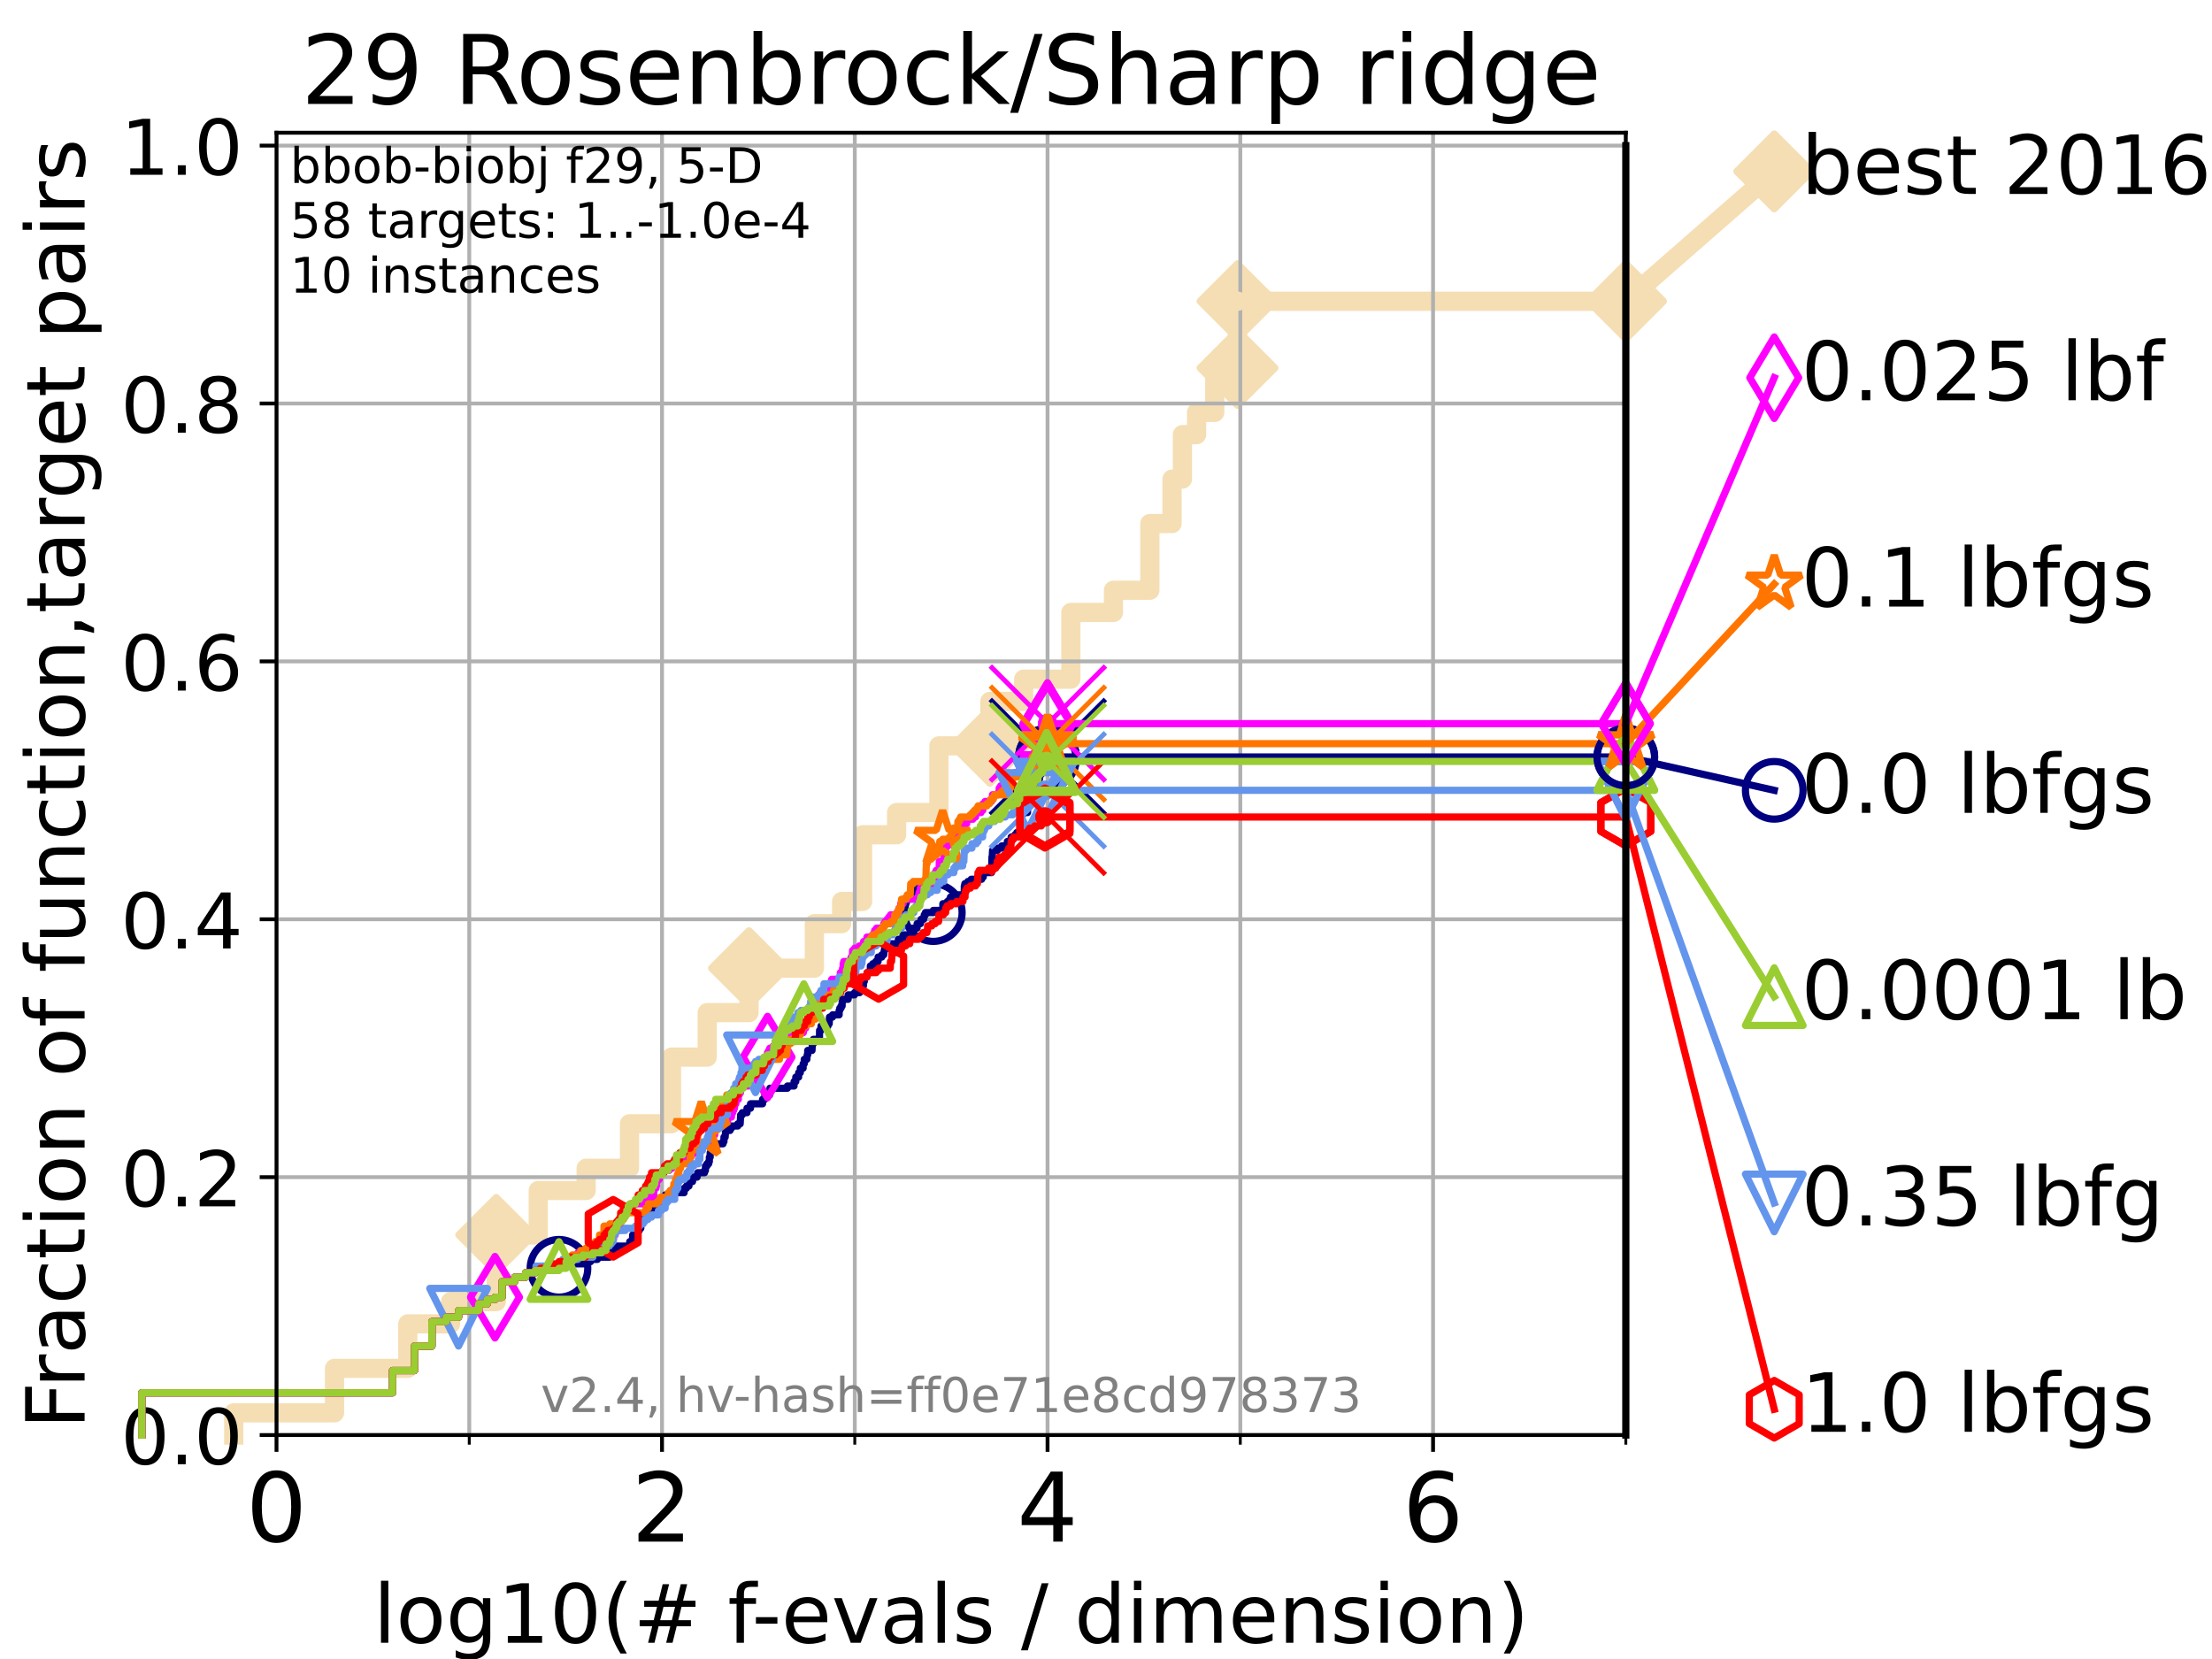 <?xml version="1.0" encoding="utf-8" standalone="no"?>
<!DOCTYPE svg PUBLIC "-//W3C//DTD SVG 1.1//EN"
  "http://www.w3.org/Graphics/SVG/1.1/DTD/svg11.dtd">
<!-- Created with matplotlib (https://matplotlib.org/) -->
<svg height="345.6pt" version="1.1" viewBox="0 0 460.8 345.6" width="460.8pt" xmlns="http://www.w3.org/2000/svg" xmlns:xlink="http://www.w3.org/1999/xlink">
 <defs>
  <style type="text/css">*{stroke-linecap:butt;stroke-linejoin:round;}</style>
 </defs>
 <g id="figure_1">
  <g id="patch_1">
   <path d="M 0 345.6 
L 460.8 345.6 
L 460.8 0 
L 0 0 
z
" style="fill:#ffffff;"/>
  </g>
  <g id="axes_1">
   <g id="patch_2">
    <path d="M 57.6 298.944 
L 338.688 298.944 
L 338.688 27.648 
L 57.6 27.648 
z
" style="fill:#ffffff;"/>
   </g>
   <g id="line2d_1">
    <path d="M 48.692 298.944 
L 48.692 294.313 
L 69.688 294.313 
L 69.688 285.05 
L 84.956 285.05 
L 84.956 275.788 
L 93.864 275.788 
L 93.864 271.157 
L 103.372 271.157 
L 103.372 257.263 
L 112.128 257.263 
L 112.128 248.001 
L 122.105 248.001 
L 122.105 243.37 
L 131.134 243.37 
L 131.134 234.107 
L 139.887 234.107 
L 139.887 220.214 
L 147.328 220.214 
L 147.328 210.951 
L 156.028 210.951 
L 156.028 201.689 
L 169.645 201.689 
L 169.645 192.426 
L 175.326 192.426 
L 175.326 187.795 
L 179.69 187.795 
L 179.69 173.901 
L 186.78 173.901 
L 186.78 169.27 
L 195.593 169.27 
L 195.593 155.377 
L 206.208 155.377 
L 206.208 146.114 
L 213.245 146.114 
L 213.245 141.483 
L 223.082 141.483 
L 223.082 127.589 
L 231.953 127.589 
L 231.953 122.958 
L 239.537 122.958 
L 239.537 109.065 
L 244.157 109.065 
L 244.157 99.802 
L 246.319 99.802 
L 246.319 90.54 
L 249.268 90.54 
L 249.268 85.909 
L 253.053 85.909 
L 253.053 76.646 
L 257.789 76.646 
L 257.789 62.753 
L 338.688 62.753 
" style="fill:none;stroke:#f5deb3;stroke-linecap:square;stroke-width:4;"/>
   </g>
   <g id="line2d_2">
    <defs>
     <path d="M 0 7.778 
L 7.778 0 
L 0 -7.778 
L -7.778 0 
z
" id="m1373bc1fcb" style="stroke:#f5deb3;stroke-linejoin:miter;stroke-width:1.5;"/>
    </defs>
    <g>
     <use style="fill:#f5deb3;stroke:#f5deb3;stroke-linejoin:miter;stroke-width:1.5;" x="103.372" xlink:href="#m1373bc1fcb" y="257.263"/>
     <use style="fill:#f5deb3;stroke:#f5deb3;stroke-linejoin:miter;stroke-width:1.5;" x="156.028" xlink:href="#m1373bc1fcb" y="201.689"/>
     <use style="fill:#f5deb3;stroke:#f5deb3;stroke-linejoin:miter;stroke-width:1.5;" x="206.208" xlink:href="#m1373bc1fcb" y="155.377"/>
     <use style="fill:#f5deb3;stroke:#f5deb3;stroke-linejoin:miter;stroke-width:1.5;" x="257.789" xlink:href="#m1373bc1fcb" y="76.646"/>
     <use style="fill:#f5deb3;stroke:#f5deb3;stroke-linejoin:miter;stroke-width:1.5;" x="257.789" xlink:href="#m1373bc1fcb" y="62.753"/>
     <use style="fill:#f5deb3;stroke:#f5deb3;stroke-linejoin:miter;stroke-width:1.5;" x="338.688" xlink:href="#m1373bc1fcb" y="62.753"/>
    </g>
   </g>
   <g id="line2d_3">
    <path style="fill:none;stroke:#f5deb3;stroke-linecap:square;stroke-width:4;"/>
    <g/>
   </g>
   <g id="line2d_4">
    <path d="M 338.688 62.753 
L 369.608 35.706 
" style="fill:none;stroke:#f5deb3;stroke-linecap:square;stroke-width:4;"/>
    <g>
     <use style="fill:#f5deb3;stroke:#f5deb3;stroke-linejoin:miter;stroke-width:1.5;" x="338.688" xlink:href="#m1373bc1fcb" y="62.753"/>
     <use style="fill:#f5deb3;stroke:#f5deb3;stroke-linejoin:miter;stroke-width:1.5;" x="369.608" xlink:href="#m1373bc1fcb" y="35.706"/>
    </g>
   </g>
   <g id="matplotlib.axis_1">
    <g id="xtick_1">
     <g id="line2d_5">
      <path clip-path="url(#pa1510f4d14)" d="M 57.6 298.944 
L 57.6 27.648 
" style="fill:none;stroke:#b0b0b0;stroke-linecap:square;stroke-width:0.8;"/>
     </g>
     <g id="line2d_6">
      <defs>
       <path d="M 0 0 
L 0 3.5 
" id="mcdc530332d" style="stroke:#000000;stroke-width:0.8;"/>
      </defs>
      <g>
       <use style="stroke:#000000;stroke-width:0.8;" x="57.6" xlink:href="#mcdc530332d" y="298.944"/>
      </g>
     </g>
     <g id="text_1">
      <!-- 0 -->
      <g transform="translate(51.237 321.141)scale(0.2 -0.2)">
       <defs>
        <path d="M 31.781 66.406 
Q 24.172 66.406 20.328 58.906 
Q 16.5 51.422 16.5 36.375 
Q 16.5 21.391 20.328 13.891 
Q 24.172 6.391 31.781 6.391 
Q 39.453 6.391 43.281 13.891 
Q 47.125 21.391 47.125 36.375 
Q 47.125 51.422 43.281 58.906 
Q 39.453 66.406 31.781 66.406 
z
M 31.781 74.219 
Q 44.047 74.219 50.516 64.516 
Q 56.984 54.828 56.984 36.375 
Q 56.984 17.969 50.516 8.266 
Q 44.047 -1.422 31.781 -1.422 
Q 19.531 -1.422 13.062 8.266 
Q 6.594 17.969 6.594 36.375 
Q 6.594 54.828 13.062 64.516 
Q 19.531 74.219 31.781 74.219 
z
" id="DejaVuSans-48"/>
       </defs>
       <use xlink:href="#DejaVuSans-48"/>
      </g>
     </g>
    </g>
    <g id="xtick_2">
     <g id="line2d_7">
      <path clip-path="url(#pa1510f4d14)" d="M 137.911 298.944 
L 137.911 27.648 
" style="fill:none;stroke:#b0b0b0;stroke-linecap:square;stroke-width:0.8;"/>
     </g>
     <g id="line2d_8">
      <g>
       <use style="stroke:#000000;stroke-width:0.8;" x="137.911" xlink:href="#mcdc530332d" y="298.944"/>
      </g>
     </g>
     <g id="text_2">
      <!-- 2 -->
      <g transform="translate(131.548 321.141)scale(0.2 -0.2)">
       <defs>
        <path d="M 19.188 8.297 
L 53.609 8.297 
L 53.609 0 
L 7.328 0 
L 7.328 8.297 
Q 12.938 14.109 22.625 23.891 
Q 32.328 33.688 34.812 36.531 
Q 39.547 41.844 41.422 45.531 
Q 43.312 49.219 43.312 52.781 
Q 43.312 58.594 39.234 62.25 
Q 35.156 65.922 28.609 65.922 
Q 23.969 65.922 18.812 64.312 
Q 13.672 62.703 7.812 59.422 
L 7.812 69.391 
Q 13.766 71.781 18.938 73 
Q 24.125 74.219 28.422 74.219 
Q 39.75 74.219 46.484 68.547 
Q 53.219 62.891 53.219 53.422 
Q 53.219 48.922 51.531 44.891 
Q 49.859 40.875 45.406 35.406 
Q 44.188 33.984 37.641 27.219 
Q 31.109 20.453 19.188 8.297 
z
" id="DejaVuSans-50"/>
       </defs>
       <use xlink:href="#DejaVuSans-50"/>
      </g>
     </g>
    </g>
    <g id="xtick_3">
     <g id="line2d_9">
      <path clip-path="url(#pa1510f4d14)" d="M 218.222 298.944 
L 218.222 27.648 
" style="fill:none;stroke:#b0b0b0;stroke-linecap:square;stroke-width:0.8;"/>
     </g>
     <g id="line2d_10">
      <g>
       <use style="stroke:#000000;stroke-width:0.8;" x="218.222" xlink:href="#mcdc530332d" y="298.944"/>
      </g>
     </g>
     <g id="text_3">
      <!-- 4 -->
      <g transform="translate(211.859 321.141)scale(0.2 -0.2)">
       <defs>
        <path d="M 37.797 64.312 
L 12.891 25.391 
L 37.797 25.391 
z
M 35.203 72.906 
L 47.609 72.906 
L 47.609 25.391 
L 58.016 25.391 
L 58.016 17.188 
L 47.609 17.188 
L 47.609 0 
L 37.797 0 
L 37.797 17.188 
L 4.891 17.188 
L 4.891 26.703 
z
" id="DejaVuSans-52"/>
       </defs>
       <use xlink:href="#DejaVuSans-52"/>
      </g>
     </g>
    </g>
    <g id="xtick_4">
     <g id="line2d_11">
      <path clip-path="url(#pa1510f4d14)" d="M 298.533 298.944 
L 298.533 27.648 
" style="fill:none;stroke:#b0b0b0;stroke-linecap:square;stroke-width:0.8;"/>
     </g>
     <g id="line2d_12">
      <g>
       <use style="stroke:#000000;stroke-width:0.8;" x="298.533" xlink:href="#mcdc530332d" y="298.944"/>
      </g>
     </g>
     <g id="text_4">
      <!-- 6 -->
      <g transform="translate(292.17 321.141)scale(0.2 -0.2)">
       <defs>
        <path d="M 33.016 40.375 
Q 26.375 40.375 22.484 35.828 
Q 18.609 31.297 18.609 23.391 
Q 18.609 15.531 22.484 10.953 
Q 26.375 6.391 33.016 6.391 
Q 39.656 6.391 43.531 10.953 
Q 47.406 15.531 47.406 23.391 
Q 47.406 31.297 43.531 35.828 
Q 39.656 40.375 33.016 40.375 
z
M 52.594 71.297 
L 52.594 62.312 
Q 48.875 64.062 45.094 64.984 
Q 41.312 65.922 37.594 65.922 
Q 27.828 65.922 22.672 59.328 
Q 17.531 52.734 16.797 39.406 
Q 19.672 43.656 24.016 45.922 
Q 28.375 48.188 33.594 48.188 
Q 44.578 48.188 50.953 41.516 
Q 57.328 34.859 57.328 23.391 
Q 57.328 12.156 50.688 5.359 
Q 44.047 -1.422 33.016 -1.422 
Q 20.359 -1.422 13.672 8.266 
Q 6.984 17.969 6.984 36.375 
Q 6.984 53.656 15.188 63.938 
Q 23.391 74.219 37.203 74.219 
Q 40.922 74.219 44.703 73.484 
Q 48.484 72.75 52.594 71.297 
z
" id="DejaVuSans-54"/>
       </defs>
       <use xlink:href="#DejaVuSans-54"/>
      </g>
     </g>
    </g>
    <g id="xtick_5">
     <g id="line2d_13">
      <path clip-path="url(#pa1510f4d14)" d="M 97.755 298.944 
L 97.755 27.648 
" style="fill:none;stroke:#b0b0b0;stroke-linecap:square;stroke-width:0.8;"/>
     </g>
     <g id="line2d_14">
      <defs>
       <path d="M 0 0 
L 0 2 
" id="me8a52dddc5" style="stroke:#000000;stroke-width:0.6;"/>
      </defs>
      <g>
       <use style="stroke:#000000;stroke-width:0.6;" x="97.755" xlink:href="#me8a52dddc5" y="298.944"/>
      </g>
     </g>
    </g>
    <g id="xtick_6">
     <g id="line2d_15">
      <path clip-path="url(#pa1510f4d14)" d="M 178.066 298.944 
L 178.066 27.648 
" style="fill:none;stroke:#b0b0b0;stroke-linecap:square;stroke-width:0.8;"/>
     </g>
     <g id="line2d_16">
      <g>
       <use style="stroke:#000000;stroke-width:0.6;" x="178.066" xlink:href="#me8a52dddc5" y="298.944"/>
      </g>
     </g>
    </g>
    <g id="xtick_7">
     <g id="line2d_17">
      <path clip-path="url(#pa1510f4d14)" d="M 258.377 298.944 
L 258.377 27.648 
" style="fill:none;stroke:#b0b0b0;stroke-linecap:square;stroke-width:0.8;"/>
     </g>
     <g id="line2d_18">
      <g>
       <use style="stroke:#000000;stroke-width:0.6;" x="258.377" xlink:href="#me8a52dddc5" y="298.944"/>
      </g>
     </g>
    </g>
    <g id="xtick_8">
     <g id="line2d_19">
      <path clip-path="url(#pa1510f4d14)" d="M 338.688 298.944 
L 338.688 27.648 
" style="fill:none;stroke:#b0b0b0;stroke-linecap:square;stroke-width:0.8;"/>
     </g>
     <g id="line2d_20">
      <g>
       <use style="stroke:#000000;stroke-width:0.6;" x="338.688" xlink:href="#me8a52dddc5" y="298.944"/>
      </g>
     </g>
    </g>
    <g id="text_5">
     <!-- log10(# f-evals / dimension) -->
     <g transform="translate(77.764 342.218)scale(0.17 -0.17)">
      <defs>
       <path d="M 9.422 75.984 
L 18.406 75.984 
L 18.406 0 
L 9.422 0 
z
" id="DejaVuSans-108"/>
       <path d="M 30.609 48.391 
Q 23.391 48.391 19.188 42.75 
Q 14.984 37.109 14.984 27.297 
Q 14.984 17.484 19.156 11.844 
Q 23.344 6.203 30.609 6.203 
Q 37.797 6.203 41.984 11.859 
Q 46.188 17.531 46.188 27.297 
Q 46.188 37.016 41.984 42.703 
Q 37.797 48.391 30.609 48.391 
z
M 30.609 56 
Q 42.328 56 49.016 48.375 
Q 55.719 40.766 55.719 27.297 
Q 55.719 13.875 49.016 6.219 
Q 42.328 -1.422 30.609 -1.422 
Q 18.844 -1.422 12.172 6.219 
Q 5.516 13.875 5.516 27.297 
Q 5.516 40.766 12.172 48.375 
Q 18.844 56 30.609 56 
z
" id="DejaVuSans-111"/>
       <path d="M 45.406 27.984 
Q 45.406 37.75 41.375 43.109 
Q 37.359 48.484 30.078 48.484 
Q 22.859 48.484 18.828 43.109 
Q 14.797 37.75 14.797 27.984 
Q 14.797 18.266 18.828 12.891 
Q 22.859 7.516 30.078 7.516 
Q 37.359 7.516 41.375 12.891 
Q 45.406 18.266 45.406 27.984 
z
M 54.391 6.781 
Q 54.391 -7.172 48.188 -13.984 
Q 42 -20.797 29.203 -20.797 
Q 24.469 -20.797 20.266 -20.094 
Q 16.062 -19.391 12.109 -17.922 
L 12.109 -9.188 
Q 16.062 -11.328 19.922 -12.344 
Q 23.781 -13.375 27.781 -13.375 
Q 36.625 -13.375 41.016 -8.766 
Q 45.406 -4.156 45.406 5.172 
L 45.406 9.625 
Q 42.625 4.781 38.281 2.391 
Q 33.938 0 27.875 0 
Q 17.828 0 11.672 7.656 
Q 5.516 15.328 5.516 27.984 
Q 5.516 40.672 11.672 48.328 
Q 17.828 56 27.875 56 
Q 33.938 56 38.281 53.609 
Q 42.625 51.219 45.406 46.391 
L 45.406 54.688 
L 54.391 54.688 
z
" id="DejaVuSans-103"/>
       <path d="M 12.406 8.297 
L 28.516 8.297 
L 28.516 63.922 
L 10.984 60.406 
L 10.984 69.391 
L 28.422 72.906 
L 38.281 72.906 
L 38.281 8.297 
L 54.391 8.297 
L 54.391 0 
L 12.406 0 
z
" id="DejaVuSans-49"/>
       <path d="M 31 75.875 
Q 24.469 64.656 21.281 53.656 
Q 18.109 42.672 18.109 31.391 
Q 18.109 20.125 21.312 9.062 
Q 24.516 -2 31 -13.188 
L 23.188 -13.188 
Q 15.875 -1.703 12.234 9.375 
Q 8.594 20.453 8.594 31.391 
Q 8.594 42.281 12.203 53.312 
Q 15.828 64.359 23.188 75.875 
z
" id="DejaVuSans-40"/>
       <path d="M 51.125 44 
L 36.922 44 
L 32.812 27.688 
L 47.125 27.688 
z
M 43.797 71.781 
L 38.719 51.516 
L 52.984 51.516 
L 58.109 71.781 
L 65.922 71.781 
L 60.891 51.516 
L 76.125 51.516 
L 76.125 44 
L 58.984 44 
L 54.984 27.688 
L 70.516 27.688 
L 70.516 20.219 
L 53.078 20.219 
L 48 0 
L 40.188 0 
L 45.219 20.219 
L 30.906 20.219 
L 25.875 0 
L 18.016 0 
L 23.094 20.219 
L 7.719 20.219 
L 7.719 27.688 
L 24.906 27.688 
L 29 44 
L 13.281 44 
L 13.281 51.516 
L 30.906 51.516 
L 35.891 71.781 
z
" id="DejaVuSans-35"/>
       <path id="DejaVuSans-32"/>
       <path d="M 37.109 75.984 
L 37.109 68.5 
L 28.516 68.5 
Q 23.688 68.5 21.797 66.547 
Q 19.922 64.594 19.922 59.516 
L 19.922 54.688 
L 34.719 54.688 
L 34.719 47.703 
L 19.922 47.703 
L 19.922 0 
L 10.891 0 
L 10.891 47.703 
L 2.297 47.703 
L 2.297 54.688 
L 10.891 54.688 
L 10.891 58.5 
Q 10.891 67.625 15.141 71.797 
Q 19.391 75.984 28.609 75.984 
z
" id="DejaVuSans-102"/>
       <path d="M 4.891 31.391 
L 31.203 31.391 
L 31.203 23.391 
L 4.891 23.391 
z
" id="DejaVuSans-45"/>
       <path d="M 56.203 29.594 
L 56.203 25.203 
L 14.891 25.203 
Q 15.484 15.922 20.484 11.062 
Q 25.484 6.203 34.422 6.203 
Q 39.594 6.203 44.453 7.469 
Q 49.312 8.734 54.109 11.281 
L 54.109 2.781 
Q 49.266 0.734 44.188 -0.344 
Q 39.109 -1.422 33.891 -1.422 
Q 20.797 -1.422 13.156 6.188 
Q 5.516 13.812 5.516 26.812 
Q 5.516 40.234 12.766 48.109 
Q 20.016 56 32.328 56 
Q 43.359 56 49.781 48.891 
Q 56.203 41.797 56.203 29.594 
z
M 47.219 32.234 
Q 47.125 39.594 43.094 43.984 
Q 39.062 48.391 32.422 48.391 
Q 24.906 48.391 20.391 44.141 
Q 15.875 39.891 15.188 32.172 
z
" id="DejaVuSans-101"/>
       <path d="M 2.984 54.688 
L 12.5 54.688 
L 29.594 8.797 
L 46.688 54.688 
L 56.203 54.688 
L 35.688 0 
L 23.484 0 
z
" id="DejaVuSans-118"/>
       <path d="M 34.281 27.484 
Q 23.391 27.484 19.188 25 
Q 14.984 22.516 14.984 16.5 
Q 14.984 11.719 18.141 8.906 
Q 21.297 6.109 26.703 6.109 
Q 34.188 6.109 38.703 11.406 
Q 43.219 16.703 43.219 25.484 
L 43.219 27.484 
z
M 52.203 31.203 
L 52.203 0 
L 43.219 0 
L 43.219 8.297 
Q 40.141 3.328 35.547 0.953 
Q 30.953 -1.422 24.312 -1.422 
Q 15.922 -1.422 10.953 3.297 
Q 6 8.016 6 15.922 
Q 6 25.141 12.172 29.828 
Q 18.359 34.516 30.609 34.516 
L 43.219 34.516 
L 43.219 35.406 
Q 43.219 41.609 39.141 45 
Q 35.062 48.391 27.688 48.391 
Q 23 48.391 18.547 47.266 
Q 14.109 46.141 10.016 43.891 
L 10.016 52.203 
Q 14.938 54.109 19.578 55.047 
Q 24.219 56 28.609 56 
Q 40.484 56 46.344 49.844 
Q 52.203 43.703 52.203 31.203 
z
" id="DejaVuSans-97"/>
       <path d="M 44.281 53.078 
L 44.281 44.578 
Q 40.484 46.531 36.375 47.5 
Q 32.281 48.484 27.875 48.484 
Q 21.188 48.484 17.844 46.438 
Q 14.5 44.391 14.5 40.281 
Q 14.5 37.156 16.891 35.375 
Q 19.281 33.594 26.516 31.984 
L 29.594 31.297 
Q 39.156 29.25 43.188 25.516 
Q 47.219 21.781 47.219 15.094 
Q 47.219 7.469 41.188 3.016 
Q 35.156 -1.422 24.609 -1.422 
Q 20.219 -1.422 15.453 -0.562 
Q 10.688 0.297 5.422 2 
L 5.422 11.281 
Q 10.406 8.688 15.234 7.391 
Q 20.062 6.109 24.812 6.109 
Q 31.156 6.109 34.562 8.281 
Q 37.984 10.453 37.984 14.406 
Q 37.984 18.062 35.516 20.016 
Q 33.062 21.969 24.703 23.781 
L 21.578 24.516 
Q 13.234 26.266 9.516 29.906 
Q 5.812 33.547 5.812 39.891 
Q 5.812 47.609 11.281 51.797 
Q 16.75 56 26.812 56 
Q 31.781 56 36.172 55.266 
Q 40.578 54.547 44.281 53.078 
z
" id="DejaVuSans-115"/>
       <path d="M 25.391 72.906 
L 33.688 72.906 
L 8.297 -9.281 
L 0 -9.281 
z
" id="DejaVuSans-47"/>
       <path d="M 45.406 46.391 
L 45.406 75.984 
L 54.391 75.984 
L 54.391 0 
L 45.406 0 
L 45.406 8.203 
Q 42.578 3.328 38.25 0.953 
Q 33.938 -1.422 27.875 -1.422 
Q 17.969 -1.422 11.734 6.484 
Q 5.516 14.406 5.516 27.297 
Q 5.516 40.188 11.734 48.094 
Q 17.969 56 27.875 56 
Q 33.938 56 38.25 53.625 
Q 42.578 51.266 45.406 46.391 
z
M 14.797 27.297 
Q 14.797 17.391 18.875 11.75 
Q 22.953 6.109 30.078 6.109 
Q 37.203 6.109 41.297 11.75 
Q 45.406 17.391 45.406 27.297 
Q 45.406 37.203 41.297 42.844 
Q 37.203 48.484 30.078 48.484 
Q 22.953 48.484 18.875 42.844 
Q 14.797 37.203 14.797 27.297 
z
" id="DejaVuSans-100"/>
       <path d="M 9.422 54.688 
L 18.406 54.688 
L 18.406 0 
L 9.422 0 
z
M 9.422 75.984 
L 18.406 75.984 
L 18.406 64.594 
L 9.422 64.594 
z
" id="DejaVuSans-105"/>
       <path d="M 52 44.188 
Q 55.375 50.25 60.062 53.125 
Q 64.75 56 71.094 56 
Q 79.641 56 84.281 50.016 
Q 88.922 44.047 88.922 33.016 
L 88.922 0 
L 79.891 0 
L 79.891 32.719 
Q 79.891 40.578 77.094 44.375 
Q 74.312 48.188 68.609 48.188 
Q 61.625 48.188 57.562 43.547 
Q 53.516 38.922 53.516 30.906 
L 53.516 0 
L 44.484 0 
L 44.484 32.719 
Q 44.484 40.625 41.703 44.406 
Q 38.922 48.188 33.109 48.188 
Q 26.219 48.188 22.156 43.531 
Q 18.109 38.875 18.109 30.906 
L 18.109 0 
L 9.078 0 
L 9.078 54.688 
L 18.109 54.688 
L 18.109 46.188 
Q 21.188 51.219 25.484 53.609 
Q 29.781 56 35.688 56 
Q 41.656 56 45.828 52.969 
Q 50 49.953 52 44.188 
z
" id="DejaVuSans-109"/>
       <path d="M 54.891 33.016 
L 54.891 0 
L 45.906 0 
L 45.906 32.719 
Q 45.906 40.484 42.875 44.328 
Q 39.844 48.188 33.797 48.188 
Q 26.516 48.188 22.312 43.547 
Q 18.109 38.922 18.109 30.906 
L 18.109 0 
L 9.078 0 
L 9.078 54.688 
L 18.109 54.688 
L 18.109 46.188 
Q 21.344 51.125 25.703 53.562 
Q 30.078 56 35.797 56 
Q 45.219 56 50.047 50.172 
Q 54.891 44.344 54.891 33.016 
z
" id="DejaVuSans-110"/>
       <path d="M 8.016 75.875 
L 15.828 75.875 
Q 23.141 64.359 26.781 53.312 
Q 30.422 42.281 30.422 31.391 
Q 30.422 20.453 26.781 9.375 
Q 23.141 -1.703 15.828 -13.188 
L 8.016 -13.188 
Q 14.5 -2 17.703 9.062 
Q 20.906 20.125 20.906 31.391 
Q 20.906 42.672 17.703 53.656 
Q 14.5 64.656 8.016 75.875 
z
" id="DejaVuSans-41"/>
      </defs>
      <use xlink:href="#DejaVuSans-108"/>
      <use x="27.783" xlink:href="#DejaVuSans-111"/>
      <use x="88.965" xlink:href="#DejaVuSans-103"/>
      <use x="152.441" xlink:href="#DejaVuSans-49"/>
      <use x="216.064" xlink:href="#DejaVuSans-48"/>
      <use x="279.688" xlink:href="#DejaVuSans-40"/>
      <use x="318.701" xlink:href="#DejaVuSans-35"/>
      <use x="402.49" xlink:href="#DejaVuSans-32"/>
      <use x="434.277" xlink:href="#DejaVuSans-102"/>
      <use x="463.982" xlink:href="#DejaVuSans-45"/>
      <use x="500.066" xlink:href="#DejaVuSans-101"/>
      <use x="561.59" xlink:href="#DejaVuSans-118"/>
      <use x="620.77" xlink:href="#DejaVuSans-97"/>
      <use x="682.049" xlink:href="#DejaVuSans-108"/>
      <use x="709.832" xlink:href="#DejaVuSans-115"/>
      <use x="761.932" xlink:href="#DejaVuSans-32"/>
      <use x="793.719" xlink:href="#DejaVuSans-47"/>
      <use x="827.41" xlink:href="#DejaVuSans-32"/>
      <use x="859.197" xlink:href="#DejaVuSans-100"/>
      <use x="922.674" xlink:href="#DejaVuSans-105"/>
      <use x="950.457" xlink:href="#DejaVuSans-109"/>
      <use x="1047.869" xlink:href="#DejaVuSans-101"/>
      <use x="1109.393" xlink:href="#DejaVuSans-110"/>
      <use x="1172.771" xlink:href="#DejaVuSans-115"/>
      <use x="1224.871" xlink:href="#DejaVuSans-105"/>
      <use x="1252.654" xlink:href="#DejaVuSans-111"/>
      <use x="1313.836" xlink:href="#DejaVuSans-110"/>
      <use x="1377.215" xlink:href="#DejaVuSans-41"/>
     </g>
    </g>
   </g>
   <g id="matplotlib.axis_2">
    <g id="ytick_1">
     <g id="line2d_21">
      <path clip-path="url(#pa1510f4d14)" d="M 57.6 298.944 
L 338.688 298.944 
" style="fill:none;stroke:#b0b0b0;stroke-linecap:square;stroke-width:0.8;"/>
     </g>
     <g id="line2d_22">
      <defs>
       <path d="M 0 0 
L -3.5 0 
" id="m8f590b09a9" style="stroke:#000000;stroke-width:0.8;"/>
      </defs>
      <g>
       <use style="stroke:#000000;stroke-width:0.8;" x="57.6" xlink:href="#m8f590b09a9" y="298.944"/>
      </g>
     </g>
     <g id="text_6">
      <!-- 0.0 -->
      <g transform="translate(25.155 305.023)scale(0.16 -0.16)">
       <defs>
        <path d="M 10.688 12.406 
L 21 12.406 
L 21 0 
L 10.688 0 
z
" id="DejaVuSans-46"/>
       </defs>
       <use xlink:href="#DejaVuSans-48"/>
       <use x="63.623" xlink:href="#DejaVuSans-46"/>
       <use x="95.41" xlink:href="#DejaVuSans-48"/>
      </g>
     </g>
    </g>
    <g id="ytick_2">
     <g id="line2d_23">
      <path clip-path="url(#pa1510f4d14)" d="M 57.6 245.222 
L 338.688 245.222 
" style="fill:none;stroke:#b0b0b0;stroke-linecap:square;stroke-width:0.8;"/>
     </g>
     <g id="line2d_24">
      <g>
       <use style="stroke:#000000;stroke-width:0.8;" x="57.6" xlink:href="#m8f590b09a9" y="245.222"/>
      </g>
     </g>
     <g id="text_7">
      <!-- 0.2 -->
      <g transform="translate(25.155 251.301)scale(0.16 -0.16)">
       <use xlink:href="#DejaVuSans-48"/>
       <use x="63.623" xlink:href="#DejaVuSans-46"/>
       <use x="95.41" xlink:href="#DejaVuSans-50"/>
      </g>
     </g>
    </g>
    <g id="ytick_3">
     <g id="line2d_25">
      <path clip-path="url(#pa1510f4d14)" d="M 57.6 191.5 
L 338.688 191.5 
" style="fill:none;stroke:#b0b0b0;stroke-linecap:square;stroke-width:0.8;"/>
     </g>
     <g id="line2d_26">
      <g>
       <use style="stroke:#000000;stroke-width:0.8;" x="57.6" xlink:href="#m8f590b09a9" y="191.5"/>
      </g>
     </g>
     <g id="text_8">
      <!-- 0.4 -->
      <g transform="translate(25.155 197.579)scale(0.16 -0.16)">
       <use xlink:href="#DejaVuSans-48"/>
       <use x="63.623" xlink:href="#DejaVuSans-46"/>
       <use x="95.41" xlink:href="#DejaVuSans-52"/>
      </g>
     </g>
    </g>
    <g id="ytick_4">
     <g id="line2d_27">
      <path clip-path="url(#pa1510f4d14)" d="M 57.6 137.778 
L 338.688 137.778 
" style="fill:none;stroke:#b0b0b0;stroke-linecap:square;stroke-width:0.8;"/>
     </g>
     <g id="line2d_28">
      <g>
       <use style="stroke:#000000;stroke-width:0.8;" x="57.6" xlink:href="#m8f590b09a9" y="137.778"/>
      </g>
     </g>
     <g id="text_9">
      <!-- 0.6 -->
      <g transform="translate(25.155 143.857)scale(0.16 -0.16)">
       <use xlink:href="#DejaVuSans-48"/>
       <use x="63.623" xlink:href="#DejaVuSans-46"/>
       <use x="95.41" xlink:href="#DejaVuSans-54"/>
      </g>
     </g>
    </g>
    <g id="ytick_5">
     <g id="line2d_29">
      <path clip-path="url(#pa1510f4d14)" d="M 57.6 84.056 
L 338.688 84.056 
" style="fill:none;stroke:#b0b0b0;stroke-linecap:square;stroke-width:0.8;"/>
     </g>
     <g id="line2d_30">
      <g>
       <use style="stroke:#000000;stroke-width:0.8;" x="57.6" xlink:href="#m8f590b09a9" y="84.056"/>
      </g>
     </g>
     <g id="text_10">
      <!-- 0.8 -->
      <g transform="translate(25.155 90.135)scale(0.16 -0.16)">
       <defs>
        <path d="M 31.781 34.625 
Q 24.75 34.625 20.719 30.859 
Q 16.703 27.094 16.703 20.516 
Q 16.703 13.922 20.719 10.156 
Q 24.75 6.391 31.781 6.391 
Q 38.812 6.391 42.859 10.172 
Q 46.922 13.969 46.922 20.516 
Q 46.922 27.094 42.891 30.859 
Q 38.875 34.625 31.781 34.625 
z
M 21.922 38.812 
Q 15.578 40.375 12.031 44.719 
Q 8.5 49.078 8.5 55.328 
Q 8.5 64.062 14.719 69.141 
Q 20.953 74.219 31.781 74.219 
Q 42.672 74.219 48.875 69.141 
Q 55.078 64.062 55.078 55.328 
Q 55.078 49.078 51.531 44.719 
Q 48 40.375 41.703 38.812 
Q 48.828 37.156 52.797 32.312 
Q 56.781 27.484 56.781 20.516 
Q 56.781 9.906 50.312 4.234 
Q 43.844 -1.422 31.781 -1.422 
Q 19.734 -1.422 13.25 4.234 
Q 6.781 9.906 6.781 20.516 
Q 6.781 27.484 10.781 32.312 
Q 14.797 37.156 21.922 38.812 
z
M 18.312 54.391 
Q 18.312 48.734 21.844 45.562 
Q 25.391 42.391 31.781 42.391 
Q 38.141 42.391 41.719 45.562 
Q 45.312 48.734 45.312 54.391 
Q 45.312 60.062 41.719 63.234 
Q 38.141 66.406 31.781 66.406 
Q 25.391 66.406 21.844 63.234 
Q 18.312 60.062 18.312 54.391 
z
" id="DejaVuSans-56"/>
       </defs>
       <use xlink:href="#DejaVuSans-48"/>
       <use x="63.623" xlink:href="#DejaVuSans-46"/>
       <use x="95.41" xlink:href="#DejaVuSans-56"/>
      </g>
     </g>
    </g>
    <g id="ytick_6">
     <g id="line2d_31">
      <path clip-path="url(#pa1510f4d14)" d="M 57.6 30.334 
L 338.688 30.334 
" style="fill:none;stroke:#b0b0b0;stroke-linecap:square;stroke-width:0.8;"/>
     </g>
     <g id="line2d_32">
      <g>
       <use style="stroke:#000000;stroke-width:0.8;" x="57.6" xlink:href="#m8f590b09a9" y="30.334"/>
      </g>
     </g>
     <g id="text_11">
      <!-- 1.0 -->
      <g transform="translate(25.155 36.413)scale(0.16 -0.16)">
       <use xlink:href="#DejaVuSans-49"/>
       <use x="63.623" xlink:href="#DejaVuSans-46"/>
       <use x="95.41" xlink:href="#DejaVuSans-48"/>
      </g>
     </g>
    </g>
    <g id="text_12">
     <!-- Fraction of function,target pairs -->
     <g transform="translate(17.62 297.681)rotate(-90)scale(0.17 -0.17)">
      <defs>
       <path d="M 9.812 72.906 
L 51.703 72.906 
L 51.703 64.594 
L 19.672 64.594 
L 19.672 43.109 
L 48.578 43.109 
L 48.578 34.812 
L 19.672 34.812 
L 19.672 0 
L 9.812 0 
z
" id="DejaVuSans-70"/>
       <path d="M 41.109 46.297 
Q 39.594 47.172 37.812 47.578 
Q 36.031 48 33.891 48 
Q 26.266 48 22.188 43.047 
Q 18.109 38.094 18.109 28.812 
L 18.109 0 
L 9.078 0 
L 9.078 54.688 
L 18.109 54.688 
L 18.109 46.188 
Q 20.953 51.172 25.484 53.578 
Q 30.031 56 36.531 56 
Q 37.453 56 38.578 55.875 
Q 39.703 55.766 41.062 55.516 
z
" id="DejaVuSans-114"/>
       <path d="M 48.781 52.594 
L 48.781 44.188 
Q 44.969 46.297 41.141 47.344 
Q 37.312 48.391 33.406 48.391 
Q 24.656 48.391 19.812 42.844 
Q 14.984 37.312 14.984 27.297 
Q 14.984 17.281 19.812 11.734 
Q 24.656 6.203 33.406 6.203 
Q 37.312 6.203 41.141 7.25 
Q 44.969 8.297 48.781 10.406 
L 48.781 2.094 
Q 45.016 0.344 40.984 -0.531 
Q 36.969 -1.422 32.422 -1.422 
Q 20.062 -1.422 12.781 6.344 
Q 5.516 14.109 5.516 27.297 
Q 5.516 40.672 12.859 48.328 
Q 20.219 56 33.016 56 
Q 37.156 56 41.109 55.141 
Q 45.062 54.297 48.781 52.594 
z
" id="DejaVuSans-99"/>
       <path d="M 18.312 70.219 
L 18.312 54.688 
L 36.812 54.688 
L 36.812 47.703 
L 18.312 47.703 
L 18.312 18.016 
Q 18.312 11.328 20.141 9.422 
Q 21.969 7.516 27.594 7.516 
L 36.812 7.516 
L 36.812 0 
L 27.594 0 
Q 17.188 0 13.234 3.875 
Q 9.281 7.766 9.281 18.016 
L 9.281 47.703 
L 2.688 47.703 
L 2.688 54.688 
L 9.281 54.688 
L 9.281 70.219 
z
" id="DejaVuSans-116"/>
       <path d="M 8.5 21.578 
L 8.5 54.688 
L 17.484 54.688 
L 17.484 21.922 
Q 17.484 14.156 20.5 10.266 
Q 23.531 6.391 29.594 6.391 
Q 36.859 6.391 41.078 11.031 
Q 45.312 15.672 45.312 23.688 
L 45.312 54.688 
L 54.297 54.688 
L 54.297 0 
L 45.312 0 
L 45.312 8.406 
Q 42.047 3.422 37.719 1 
Q 33.406 -1.422 27.688 -1.422 
Q 18.266 -1.422 13.375 4.438 
Q 8.5 10.297 8.5 21.578 
z
M 31.109 56 
z
" id="DejaVuSans-117"/>
       <path d="M 11.719 12.406 
L 22.016 12.406 
L 22.016 4 
L 14.016 -11.625 
L 7.719 -11.625 
L 11.719 4 
z
" id="DejaVuSans-44"/>
       <path d="M 18.109 8.203 
L 18.109 -20.797 
L 9.078 -20.797 
L 9.078 54.688 
L 18.109 54.688 
L 18.109 46.391 
Q 20.953 51.266 25.266 53.625 
Q 29.594 56 35.594 56 
Q 45.562 56 51.781 48.094 
Q 58.016 40.188 58.016 27.297 
Q 58.016 14.406 51.781 6.484 
Q 45.562 -1.422 35.594 -1.422 
Q 29.594 -1.422 25.266 0.953 
Q 20.953 3.328 18.109 8.203 
z
M 48.688 27.297 
Q 48.688 37.203 44.609 42.844 
Q 40.531 48.484 33.406 48.484 
Q 26.266 48.484 22.188 42.844 
Q 18.109 37.203 18.109 27.297 
Q 18.109 17.391 22.188 11.75 
Q 26.266 6.109 33.406 6.109 
Q 40.531 6.109 44.609 11.75 
Q 48.688 17.391 48.688 27.297 
z
" id="DejaVuSans-112"/>
      </defs>
      <use xlink:href="#DejaVuSans-70"/>
      <use x="50.27" xlink:href="#DejaVuSans-114"/>
      <use x="91.383" xlink:href="#DejaVuSans-97"/>
      <use x="152.662" xlink:href="#DejaVuSans-99"/>
      <use x="207.643" xlink:href="#DejaVuSans-116"/>
      <use x="246.852" xlink:href="#DejaVuSans-105"/>
      <use x="274.635" xlink:href="#DejaVuSans-111"/>
      <use x="335.816" xlink:href="#DejaVuSans-110"/>
      <use x="399.195" xlink:href="#DejaVuSans-32"/>
      <use x="430.982" xlink:href="#DejaVuSans-111"/>
      <use x="492.164" xlink:href="#DejaVuSans-102"/>
      <use x="527.369" xlink:href="#DejaVuSans-32"/>
      <use x="559.156" xlink:href="#DejaVuSans-102"/>
      <use x="594.361" xlink:href="#DejaVuSans-117"/>
      <use x="657.74" xlink:href="#DejaVuSans-110"/>
      <use x="721.119" xlink:href="#DejaVuSans-99"/>
      <use x="776.1" xlink:href="#DejaVuSans-116"/>
      <use x="815.309" xlink:href="#DejaVuSans-105"/>
      <use x="843.092" xlink:href="#DejaVuSans-111"/>
      <use x="904.273" xlink:href="#DejaVuSans-110"/>
      <use x="967.652" xlink:href="#DejaVuSans-44"/>
      <use x="999.439" xlink:href="#DejaVuSans-116"/>
      <use x="1038.648" xlink:href="#DejaVuSans-97"/>
      <use x="1099.928" xlink:href="#DejaVuSans-114"/>
      <use x="1139.291" xlink:href="#DejaVuSans-103"/>
      <use x="1202.768" xlink:href="#DejaVuSans-101"/>
      <use x="1264.291" xlink:href="#DejaVuSans-116"/>
      <use x="1303.5" xlink:href="#DejaVuSans-32"/>
      <use x="1335.287" xlink:href="#DejaVuSans-112"/>
      <use x="1398.764" xlink:href="#DejaVuSans-97"/>
      <use x="1460.043" xlink:href="#DejaVuSans-105"/>
      <use x="1487.826" xlink:href="#DejaVuSans-114"/>
      <use x="1528.939" xlink:href="#DejaVuSans-115"/>
     </g>
    </g>
   </g>
   <g id="line2d_33">
    <defs>
     <path d="M 0 1.5 
C 0.398 1.5 0.779 1.342 1.061 1.061 
C 1.342 0.779 1.5 0.398 1.5 0 
C 1.5 -0.398 1.342 -0.779 1.061 -1.061 
C 0.779 -1.342 0.398 -1.5 0 -1.5 
C -0.398 -1.5 -0.779 -1.342 -1.061 -1.061 
C -1.342 -0.779 -1.5 -0.398 -1.5 0 
C -1.5 0.398 -1.342 0.779 -1.061 1.061 
C -0.779 1.342 -0.398 1.5 0 1.5 
z
" id="m2eff5002fd" style="stroke:#f5deb3;"/>
    </defs>
    <g>
     <use style="fill:#f5deb3;stroke:#f5deb3;" x="257.789" xlink:href="#m2eff5002fd" y="62.753"/>
     <use style="fill:#f5deb3;stroke:#f5deb3;" x="257.789" xlink:href="#m2eff5002fd" y="62.753"/>
    </g>
   </g>
   <g id="line2d_34">
    <defs>
     <path d="M 0 1.5 
C 0.398 1.5 0.779 1.342 1.061 1.061 
C 1.342 0.779 1.5 0.398 1.5 0 
C 1.5 -0.398 1.342 -0.779 1.061 -1.061 
C 0.779 -1.342 0.398 -1.5 0 -1.5 
C -0.398 -1.5 -0.779 -1.342 -1.061 -1.061 
C -1.342 -0.779 -1.5 -0.398 -1.5 0 
C -1.5 0.398 -1.342 0.779 -1.061 1.061 
C -0.779 1.342 -0.398 1.5 0 1.5 
z
" id="mc50b17cc4f" style="stroke:#000080;"/>
    </defs>
    <g>
     <use style="fill:#000080;stroke:#000080;" x="218.21" xlink:href="#mc50b17cc4f" y="157.692"/>
     <use style="fill:#000080;stroke:#000080;" x="218.21" xlink:href="#mc50b17cc4f" y="157.692"/>
    </g>
   </g>
   <g id="line2d_35">
    <path d="M 29.533 298.944 
L 29.533 290.145 
L 81.776 290.145 
L 81.776 285.514 
L 86.351 285.514 
L 86.351 280.419 
L 89.973 280.419 
L 89.973 275.325 
L 92.969 275.325 
L 92.969 274.399 
L 95.526 274.399 
L 95.526 273.009 
L 99.732 273.009 
L 99.732 271.62 
L 101.507 271.62 
L 101.507 270.694 
L 103.118 270.694 
L 103.118 270.231 
L 104.592 270.231 
L 104.592 266.989 
L 107.213 266.989 
L 107.213 266.062 
L 109.491 266.062 
L 109.491 265.136 
L 111.506 265.136 
L 111.506 264.673 
L 115.835 264.673 
L 115.835 264.21 
L 116.443 264.21 
L 116.443 263.747 
L 118.577 263.747 
L 118.577 263.284 
L 122.018 263.284 
L 122.018 262.821 
L 123.03 262.821 
L 123.03 262.357 
L 124.444 262.357 
L 124.444 261.894 
L 126.97 261.894 
L 126.97 260.968 
L 127.358 260.968 
L 127.358 260.505 
L 128.108 260.505 
L 128.108 260.042 
L 128.471 260.042 
L 128.471 259.579 
L 131.185 259.579 
L 131.185 258.653 
L 131.74 258.653 
L 131.79 257.263 
L 132.085 257.263 
L 132.085 256.337 
L 133.171 256.337 
L 133.171 255.874 
L 133.488 255.874 
L 133.488 254.948 
L 133.756 254.948 
L 133.756 254.484 
L 134.019 254.484 
L 134.019 254.021 
L 134.279 254.021 
L 134.279 253.558 
L 134.745 253.558 
L 134.745 252.169 
L 136.228 252.169 
L 136.228 251.243 
L 137.308 251.243 
L 137.344 249.853 
L 138.595 249.853 
L 138.595 248.927 
L 140.499 248.927 
L 140.499 248.464 
L 142.513 248.464 
L 142.513 247.538 
L 142.989 247.538 
L 142.989 247.075 
L 143.528 247.075 
L 143.528 246.148 
L 144.27 246.148 
L 144.27 245.222 
L 145.213 245.222 
L 145.213 244.759 
L 145.35 244.759 
L 145.35 244.296 
L 146.77 244.296 
L 146.77 243.833 
L 146.958 243.833 
L 146.958 242.906 
L 147.267 242.906 
L 147.267 242.443 
L 147.63 242.443 
L 147.63 241.98 
L 147.77 241.98 
L 147.77 241.054 
L 147.947 241.054 
L 147.947 240.128 
L 148.123 240.128 
L 148.123 238.738 
L 148.469 238.738 
L 148.469 238.275 
L 150.616 238.275 
L 150.616 237.812 
L 150.816 237.812 
L 150.816 236.886 
L 151.064 236.886 
L 151.162 235.496 
L 152.084 235.496 
L 152.084 235.033 
L 152.375 235.033 
L 152.375 234.57 
L 153.694 234.57 
L 153.694 234.107 
L 154.195 234.107 
L 154.29 232.255 
L 154.628 232.255 
L 154.628 231.792 
L 155.616 231.792 
L 155.616 230.865 
L 156.346 230.865 
L 156.346 229.939 
L 158.858 229.939 
L 158.858 229.013 
L 159.334 229.013 
L 159.334 228.087 
L 160.336 228.087 
L 160.394 226.697 
L 164.032 226.697 
L 164.032 226.234 
L 165.418 226.234 
L 165.418 225.308 
L 165.775 225.308 
L 165.775 224.382 
L 166.371 224.382 
L 166.371 223.455 
L 166.716 223.455 
L 166.716 222.529 
L 167.308 222.529 
L 167.308 221.603 
L 167.539 221.603 
L 167.539 220.677 
L 168.079 220.677 
L 168.153 219.75 
L 168.263 219.75 
L 168.263 218.824 
L 169.158 218.824 
L 169.216 217.435 
L 169.44 217.435 
L 169.44 216.509 
L 170.709 216.509 
L 170.73 214.656 
L 171.03 214.656 
L 171.03 213.73 
L 172.482 213.73 
L 172.482 213.267 
L 172.74 213.267 
L 172.796 211.877 
L 173.431 211.877 
L 173.431 211.414 
L 174.808 211.414 
L 174.808 210.488 
L 174.938 210.488 
L 174.938 210.025 
L 175.207 210.025 
L 175.207 209.562 
L 175.432 209.562 
L 175.432 208.635 
L 175.553 208.635 
L 175.553 208.172 
L 176.684 208.172 
L 176.684 207.246 
L 178.017 207.246 
L 178.017 206.783 
L 179.082 206.783 
L 179.082 206.32 
L 179.454 206.32 
L 179.454 205.394 
L 179.867 205.394 
L 179.874 204.467 
L 180.049 204.467 
L 180.049 203.541 
L 180.558 203.541 
L 180.649 202.615 
L 181.304 202.615 
L 181.31 201.226 
L 181.815 201.226 
L 181.815 200.762 
L 182.439 200.762 
L 182.439 200.299 
L 182.924 200.299 
L 182.924 199.373 
L 183.691 199.373 
L 183.691 198.91 
L 184.098 198.91 
L 184.206 197.984 
L 184.287 197.984 
L 184.287 197.521 
L 185.474 197.521 
L 185.474 196.594 
L 187.143 196.594 
L 187.143 195.668 
L 188.104 195.668 
L 188.104 194.742 
L 190.121 194.742 
L 190.189 193.353 
L 191.047 193.353 
L 191.047 192.426 
L 191.735 192.426 
L 191.735 191.963 
L 191.892 191.963 
L 191.892 191.5 
L 192.421 191.5 
L 192.421 191.037 
L 192.54 191.037 
L 192.54 190.574 
L 192.779 190.574 
L 192.779 190.111 
L 194.424 190.111 
L 194.424 189.648 
L 196.391 189.648 
L 196.415 188.258 
L 197.354 188.258 
L 197.354 187.795 
L 197.807 187.795 
L 197.807 187.332 
L 197.997 187.332 
L 197.997 186.869 
L 198.814 186.869 
L 198.814 186.406 
L 200.863 186.406 
L 200.886 184.553 
L 200.997 184.553 
L 200.997 184.09 
L 201.629 184.09 
L 201.629 183.627 
L 202.325 183.627 
L 202.325 183.164 
L 204.504 183.164 
L 204.504 182.701 
L 204.827 182.701 
L 204.827 181.775 
L 206.556 181.775 
L 206.642 178.533 
L 206.697 178.533 
L 206.769 177.143 
L 207.807 177.143 
L 207.807 176.68 
L 208.681 176.68 
L 208.681 176.217 
L 209.791 176.217 
L 209.847 175.291 
L 210.643 175.291 
L 210.643 174.365 
L 211.425 174.365 
L 211.425 173.901 
L 211.814 173.901 
L 211.814 173.438 
L 212.595 173.438 
L 212.595 172.975 
L 212.815 172.975 
L 212.879 169.733 
L 213.033 169.733 
L 213.033 169.27 
L 214.051 169.27 
L 214.072 166.955 
L 214.456 166.955 
L 214.564 165.565 
L 215.272 165.565 
L 215.355 164.176 
L 215.453 164.176 
L 215.453 163.25 
L 216.032 163.25 
L 216.032 162.323 
L 216.544 162.323 
L 216.544 161.397 
L 216.855 161.397 
L 216.855 160.934 
L 217.437 160.934 
L 217.437 160.471 
L 217.708 160.471 
L 217.735 158.155 
L 218.21 158.155 
L 218.21 157.692 
L 338.688 157.692 
L 338.688 157.692 
" style="fill:none;stroke:#000080;stroke-linecap:square;stroke-width:1.5;"/>
   </g>
   <g id="line2d_36">
    <defs>
     <path d="M 0 6 
C 1.591 6 3.117 5.368 4.243 4.243 
C 5.368 3.117 6 1.591 6 0 
C 6 -1.591 5.368 -3.117 4.243 -4.243 
C 3.117 -5.368 1.591 -6 0 -6 
C -1.591 -6 -3.117 -5.368 -4.243 -4.243 
C -5.368 -3.117 -6 -1.591 -6 0 
C -6 1.591 -5.368 3.117 -4.243 4.243 
C -3.117 5.368 -1.591 6 0 6 
z
" id="mbe814c7a0b" style="stroke:#000080;stroke-width:1.5;"/>
    </defs>
    <g>
     <use style="fill-opacity:0;stroke:#000080;stroke-width:1.5;" x="116.443" xlink:href="#mbe814c7a0b" y="264.21"/>
     <use style="fill-opacity:0;stroke:#000080;stroke-width:1.5;" x="194.424" xlink:href="#mbe814c7a0b" y="190.111"/>
     <use style="fill-opacity:0;stroke:#000080;stroke-width:1.5;" x="218.21" xlink:href="#mbe814c7a0b" y="158.155"/>
     <use style="fill-opacity:0;stroke:#000080;stroke-width:1.5;" x="218.21" xlink:href="#mbe814c7a0b" y="157.692"/>
     <use style="fill-opacity:0;stroke:#000080;stroke-width:1.5;" x="218.21" xlink:href="#mbe814c7a0b" y="157.692"/>
     <use style="fill-opacity:0;stroke:#000080;stroke-width:1.5;" x="338.688" xlink:href="#mbe814c7a0b" y="157.692"/>
    </g>
   </g>
   <g id="line2d_37">
    <path style="fill:none;stroke:#000080;stroke-linecap:square;stroke-width:1.5;"/>
    <g/>
   </g>
   <g id="line2d_38">
    <path clip-path="url(#pa1510f4d14)" d="M 218.28 157.692 
" style="fill:none;stroke:#000080;stroke-linecap:square;stroke-width:1.5;"/>
    <defs>
     <path d="M -12 12 
L 12 -12 
M -12 -12 
L 12 12 
" id="mde7d2b70f8" style="stroke:#000080;"/>
    </defs>
    <g clip-path="url(#pa1510f4d14)">
     <use style="fill:#000080;stroke:#000080;" x="218.28" xlink:href="#mde7d2b70f8" y="157.692"/>
    </g>
   </g>
   <g id="line2d_39">
    <defs>
     <path d="M 0 1.5 
C 0.398 1.5 0.779 1.342 1.061 1.061 
C 1.342 0.779 1.5 0.398 1.5 0 
C 1.5 -0.398 1.342 -0.779 1.061 -1.061 
C 0.779 -1.342 0.398 -1.5 0 -1.5 
C -0.398 -1.5 -0.779 -1.342 -1.061 -1.061 
C -1.342 -0.779 -1.5 -0.398 -1.5 0 
C -1.5 0.398 -1.342 0.779 -1.061 1.061 
C -0.779 1.342 -0.398 1.5 0 1.5 
z
" id="m122584a865" style="stroke:#ff00ff;"/>
    </defs>
    <g>
     <use style="fill:#ff00ff;stroke:#ff00ff;" x="218.216" xlink:href="#m122584a865" y="150.745"/>
     <use style="fill:#ff00ff;stroke:#ff00ff;" x="218.216" xlink:href="#m122584a865" y="150.745"/>
    </g>
   </g>
   <g id="line2d_40">
    <path d="M 29.533 298.944 
L 29.533 290.145 
L 81.776 290.145 
L 81.776 285.514 
L 86.351 285.514 
L 86.351 280.419 
L 89.973 280.419 
L 89.973 275.325 
L 92.969 275.325 
L 92.969 274.399 
L 95.526 274.399 
L 95.526 273.009 
L 99.732 273.009 
L 99.732 271.62 
L 101.507 271.62 
L 101.507 270.694 
L 103.118 270.694 
L 103.118 270.231 
L 104.592 270.231 
L 104.592 266.989 
L 107.213 266.989 
L 107.213 266.062 
L 109.491 266.062 
L 109.491 265.136 
L 111.506 265.136 
L 111.506 264.673 
L 113.454 264.673 
L 113.454 263.747 
L 116.443 263.747 
L 116.443 263.284 
L 118.577 263.284 
L 118.577 262.821 
L 119.199 262.821 
L 119.199 261.894 
L 120.382 261.894 
L 120.382 260.968 
L 122.531 260.968 
L 122.531 260.505 
L 123.514 260.505 
L 123.514 260.042 
L 126.236 260.042 
L 126.236 259.116 
L 127.035 259.116 
L 127.035 258.653 
L 127.421 258.653 
L 127.421 258.189 
L 127.799 258.189 
L 127.799 257.263 
L 128.169 257.263 
L 128.169 256.337 
L 128.827 256.337 
L 128.827 255.411 
L 129.233 255.411 
L 129.233 254.021 
L 129.518 254.021 
L 129.574 252.632 
L 129.909 252.632 
L 129.909 252.169 
L 131.236 252.169 
L 131.236 251.706 
L 131.44 251.706 
L 131.44 251.243 
L 131.84 251.243 
L 131.84 250.779 
L 134.492 250.779 
L 134.492 249.853 
L 135.036 249.853 
L 135.036 249.39 
L 136.189 249.39 
L 136.189 247.538 
L 136.645 247.538 
L 136.645 247.075 
L 136.757 247.075 
L 136.757 246.148 
L 136.906 246.148 
L 136.906 245.685 
L 137.344 245.685 
L 137.344 244.759 
L 137.559 244.759 
L 137.559 244.296 
L 137.98 244.296 
L 137.98 243.833 
L 139.382 243.833 
L 139.382 243.37 
L 139.98 243.37 
L 139.98 242.443 
L 141.69 242.443 
L 141.69 241.98 
L 141.858 241.98 
L 141.858 241.517 
L 142.024 241.517 
L 142.024 241.054 
L 143.196 241.054 
L 143.196 240.591 
L 144.221 240.591 
L 144.221 240.128 
L 145.075 240.128 
L 145.075 239.201 
L 145.236 239.201 
L 145.236 238.275 
L 147.082 238.275 
L 147.082 237.812 
L 147.57 237.812 
L 147.57 237.349 
L 148.583 237.349 
L 148.583 236.423 
L 148.883 236.423 
L 148.957 234.57 
L 149.031 234.57 
L 149.031 233.644 
L 151.566 233.644 
L 151.566 232.718 
L 152.375 232.718 
L 152.375 231.792 
L 152.647 231.792 
L 152.647 231.328 
L 152.826 231.328 
L 152.826 230.865 
L 153.018 230.865 
L 153.018 229.939 
L 153.294 229.939 
L 153.381 229.013 
L 153.806 229.013 
L 153.806 228.087 
L 154.002 228.087 
L 154.002 227.623 
L 154.263 227.623 
L 154.263 226.234 
L 155.916 226.234 
L 155.916 225.308 
L 156.188 225.308 
L 156.212 223.918 
L 158.509 223.918 
L 158.509 222.992 
L 158.785 222.992 
L 158.785 222.066 
L 159.025 222.066 
L 159.025 221.14 
L 159.263 221.14 
L 159.263 220.214 
L 159.887 220.214 
L 159.887 219.287 
L 160.133 219.287 
L 160.133 218.824 
L 160.356 218.824 
L 160.356 218.361 
L 161.091 218.361 
L 161.091 217.898 
L 161.493 217.898 
L 161.493 216.972 
L 163.86 216.972 
L 163.86 216.509 
L 164.66 216.509 
L 164.705 215.119 
L 167.353 215.119 
L 167.353 214.193 
L 167.83 214.193 
L 167.83 213.267 
L 168.214 213.267 
L 168.214 212.34 
L 168.555 212.34 
L 168.555 211.414 
L 168.841 211.414 
L 168.841 210.488 
L 169.463 210.488 
L 169.463 209.562 
L 169.998 209.562 
L 169.998 208.635 
L 170.19 208.635 
L 170.19 207.709 
L 170.532 207.709 
L 170.532 207.246 
L 170.841 207.246 
L 170.841 206.783 
L 172.352 206.783 
L 172.352 206.32 
L 172.905 206.32 
L 172.905 205.394 
L 173.119 205.394 
L 173.119 204.467 
L 173.257 204.467 
L 173.257 204.004 
L 175.038 204.004 
L 175.059 202.615 
L 175.42 202.615 
L 175.525 201.689 
L 175.646 201.689 
L 175.646 200.762 
L 175.761 200.762 
L 175.761 200.299 
L 177.256 200.299 
L 177.303 199.373 
L 177.6 199.373 
L 177.607 197.984 
L 178.049 197.984 
L 178.049 197.521 
L 179.01 197.521 
L 179.01 197.057 
L 179.899 197.057 
L 179.899 196.131 
L 180.591 196.131 
L 180.591 195.205 
L 181.742 195.205 
L 181.742 194.742 
L 182.083 194.742 
L 182.083 194.279 
L 182.21 194.279 
L 182.21 193.816 
L 182.591 193.816 
L 182.591 193.353 
L 184.038 193.353 
L 184.098 192.426 
L 184.374 192.426 
L 184.374 191.963 
L 184.813 191.963 
L 184.813 191.5 
L 185.172 191.5 
L 185.172 191.037 
L 185.512 191.037 
L 185.512 190.574 
L 186.829 190.574 
L 186.829 190.111 
L 187.281 190.111 
L 187.281 189.184 
L 187.645 189.184 
L 187.645 188.258 
L 188.144 188.258 
L 188.144 187.332 
L 191.354 187.332 
L 191.45 185.943 
L 191.636 185.943 
L 191.723 185.016 
L 191.865 185.016 
L 191.865 184.553 
L 192.634 184.553 
L 192.634 184.09 
L 194.179 184.09 
L 194.179 183.627 
L 194.323 183.627 
L 194.323 183.164 
L 194.656 183.164 
L 194.656 182.701 
L 194.783 182.701 
L 194.783 181.775 
L 195.025 181.775 
L 195.025 181.311 
L 195.641 181.311 
L 195.674 179.459 
L 196.5 179.459 
L 196.5 178.996 
L 196.679 178.996 
L 196.754 176.68 
L 197.063 176.68 
L 197.063 176.217 
L 197.476 176.217 
L 197.476 175.754 
L 197.853 175.754 
L 197.853 175.291 
L 198.965 175.291 
L 198.984 174.365 
L 199.868 174.365 
L 199.868 173.901 
L 200.557 173.901 
L 200.644 172.975 
L 200.871 172.975 
L 200.906 171.586 
L 201.38 171.586 
L 201.449 170.66 
L 202.667 170.66 
L 202.667 170.196 
L 203.218 170.196 
L 203.3 169.27 
L 204.357 169.27 
L 204.357 168.807 
L 204.73 168.807 
L 204.788 167.418 
L 205.216 167.418 
L 205.216 166.955 
L 206.547 166.955 
L 206.547 166.492 
L 206.747 166.492 
L 206.747 165.565 
L 207.977 165.565 
L 207.977 165.102 
L 208.146 165.102 
L 208.146 164.176 
L 208.449 164.176 
L 208.449 163.713 
L 209.05 163.713 
L 209.05 163.25 
L 209.737 163.25 
L 209.737 162.787 
L 210.592 162.787 
L 210.592 161.86 
L 211.051 161.86 
L 211.051 161.397 
L 211.557 161.397 
L 211.557 160.934 
L 212.33 160.934 
L 212.33 160.471 
L 212.584 160.471 
L 212.678 159.082 
L 213.066 159.082 
L 213.163 157.229 
L 215.416 157.229 
L 215.416 156.766 
L 215.761 156.766 
L 215.761 156.303 
L 216.135 156.303 
L 216.135 155.377 
L 216.302 155.377 
L 216.302 154.45 
L 216.577 154.45 
L 216.577 153.987 
L 217.346 153.987 
L 217.346 153.524 
L 217.599 153.524 
L 217.599 152.598 
L 217.908 152.598 
L 217.908 151.672 
L 218.15 151.672 
L 218.216 150.745 
L 338.688 150.745 
L 338.688 150.745 
" style="fill:none;stroke:#ff00ff;stroke-linecap:square;stroke-width:1.5;"/>
   </g>
   <g id="line2d_41">
    <defs>
     <path d="M 0 8.485 
L 5.091 0 
L 0 -8.485 
L -5.091 0 
z
" id="m221797d408" style="stroke:#ff00ff;stroke-linejoin:miter;stroke-width:1.5;"/>
    </defs>
    <g>
     <use style="fill-opacity:0;stroke:#ff00ff;stroke-linejoin:miter;stroke-width:1.5;" x="103.118" xlink:href="#m221797d408" y="270.231"/>
     <use style="fill-opacity:0;stroke:#ff00ff;stroke-linejoin:miter;stroke-width:1.5;" x="159.887" xlink:href="#m221797d408" y="220.214"/>
     <use style="fill-opacity:0;stroke:#ff00ff;stroke-linejoin:miter;stroke-width:1.5;" x="218.216" xlink:href="#m221797d408" y="151.209"/>
     <use style="fill-opacity:0;stroke:#ff00ff;stroke-linejoin:miter;stroke-width:1.5;" x="218.216" xlink:href="#m221797d408" y="150.745"/>
     <use style="fill-opacity:0;stroke:#ff00ff;stroke-linejoin:miter;stroke-width:1.5;" x="218.216" xlink:href="#m221797d408" y="150.745"/>
     <use style="fill-opacity:0;stroke:#ff00ff;stroke-linejoin:miter;stroke-width:1.5;" x="338.688" xlink:href="#m221797d408" y="150.745"/>
    </g>
   </g>
   <g id="line2d_42">
    <path style="fill:none;stroke:#ff00ff;stroke-linecap:square;stroke-width:1.5;"/>
    <g/>
   </g>
   <g id="line2d_43">
    <path clip-path="url(#pa1510f4d14)" d="M 218.291 150.745 
" style="fill:none;stroke:#ff00ff;stroke-linecap:square;stroke-width:1.5;"/>
    <defs>
     <path d="M -12 12 
L 12 -12 
M -12 -12 
L 12 12 
" id="m83a203945b" style="stroke:#ff00ff;"/>
    </defs>
    <g clip-path="url(#pa1510f4d14)">
     <use style="fill:#ff00ff;stroke:#ff00ff;" x="218.291" xlink:href="#m83a203945b" y="150.745"/>
    </g>
   </g>
   <g id="line2d_44">
    <defs>
     <path d="M 0 1.5 
C 0.398 1.5 0.779 1.342 1.061 1.061 
C 1.342 0.779 1.5 0.398 1.5 0 
C 1.5 -0.398 1.342 -0.779 1.061 -1.061 
C 0.779 -1.342 0.398 -1.5 0 -1.5 
C -0.398 -1.5 -0.779 -1.342 -1.061 -1.061 
C -1.342 -0.779 -1.5 -0.398 -1.5 0 
C -1.5 0.398 -1.342 0.779 -1.061 1.061 
C -0.779 1.342 -0.398 1.5 0 1.5 
z
" id="md016f12f40" style="stroke:#ff7500;"/>
    </defs>
    <g>
     <use style="fill:#ff7500;stroke:#ff7500;" x="218.216" xlink:href="#md016f12f40" y="154.914"/>
     <use style="fill:#ff7500;stroke:#ff7500;" x="218.216" xlink:href="#md016f12f40" y="154.914"/>
    </g>
   </g>
   <g id="line2d_45">
    <path d="M 29.533 298.944 
L 29.533 290.145 
L 81.776 290.145 
L 81.776 285.514 
L 86.351 285.514 
L 86.351 280.419 
L 89.973 280.419 
L 89.973 275.325 
L 92.969 275.325 
L 92.969 274.399 
L 95.526 274.399 
L 95.526 273.009 
L 99.732 273.009 
L 99.732 271.62 
L 101.507 271.62 
L 101.507 270.694 
L 103.118 270.694 
L 103.118 270.231 
L 104.592 270.231 
L 104.592 266.989 
L 107.213 266.989 
L 107.213 266.062 
L 109.491 266.062 
L 109.491 265.136 
L 111.506 265.136 
L 111.506 264.673 
L 114.284 264.673 
L 114.284 264.21 
L 115.077 264.21 
L 115.077 263.747 
L 116.443 263.747 
L 116.443 263.284 
L 117.26 263.284 
L 117.26 262.357 
L 119.199 262.357 
L 119.199 261.431 
L 120.945 261.431 
L 120.945 260.505 
L 122.018 260.505 
L 122.018 260.042 
L 123.514 260.042 
L 123.514 259.116 
L 123.985 259.116 
L 123.985 258.653 
L 124.892 258.653 
L 124.892 257.263 
L 125.823 257.263 
L 125.823 255.411 
L 127.035 255.411 
L 127.035 254.948 
L 128.886 254.948 
L 128.886 254.021 
L 129.909 254.021 
L 129.909 252.632 
L 134.577 252.632 
L 134.577 251.706 
L 135.077 251.706 
L 135.077 250.779 
L 136.943 250.779 
L 136.943 250.316 
L 137.38 250.316 
L 137.38 249.853 
L 137.594 249.853 
L 137.594 249.39 
L 139.221 249.39 
L 139.221 248.464 
L 139.605 248.464 
L 139.605 248.001 
L 140.165 248.001 
L 140.165 247.538 
L 140.348 247.538 
L 140.379 246.611 
L 140.738 246.611 
L 140.738 245.685 
L 141.09 245.685 
L 141.09 244.759 
L 141.264 244.759 
L 141.264 244.296 
L 141.436 244.296 
L 141.436 243.37 
L 141.774 243.37 
L 141.774 242.443 
L 143.704 242.443 
L 143.804 241.054 
L 143.952 241.054 
L 144.001 239.665 
L 144.487 239.665 
L 144.487 238.738 
L 144.865 238.738 
L 144.912 236.886 
L 145.327 236.886 
L 145.395 235.496 
L 146.086 235.496 
L 146.086 234.57 
L 146.41 234.57 
L 146.41 234.107 
L 148.658 234.107 
L 148.658 233.181 
L 148.883 233.181 
L 148.883 232.255 
L 149.049 232.255 
L 149.086 231.328 
L 150.034 231.328 
L 150.034 230.402 
L 150.716 230.402 
L 150.716 229.476 
L 151.211 229.476 
L 151.211 229.013 
L 151.405 229.013 
L 151.405 228.087 
L 152.482 228.087 
L 152.482 227.623 
L 153.452 227.623 
L 153.452 226.697 
L 153.792 226.697 
L 153.792 226.234 
L 155.025 226.234 
L 155.116 224.382 
L 156.467 224.382 
L 156.467 223.455 
L 157.754 223.455 
L 157.754 222.529 
L 158.911 222.529 
L 158.911 221.603 
L 159.334 221.603 
L 159.334 221.14 
L 160.074 221.14 
L 160.074 220.677 
L 162.381 220.677 
L 162.381 219.75 
L 163.907 219.75 
L 164.016 217.898 
L 164.094 217.898 
L 164.094 217.435 
L 164.645 217.435 
L 164.645 216.509 
L 165.796 216.509 
L 165.796 215.582 
L 166.723 215.582 
L 166.723 214.656 
L 167.099 214.656 
L 167.099 213.73 
L 167.917 213.73 
L 167.917 213.267 
L 169.047 213.267 
L 169.047 212.34 
L 169.819 212.34 
L 169.836 210.951 
L 170.036 210.951 
L 170.103 209.562 
L 170.365 209.562 
L 170.365 209.099 
L 171.392 209.099 
L 171.392 208.172 
L 172.211 208.172 
L 172.211 207.246 
L 173.603 207.246 
L 173.603 206.32 
L 174.673 206.32 
L 174.673 205.857 
L 174.892 205.857 
L 174.892 205.394 
L 175.318 205.394 
L 175.318 204.467 
L 175.678 204.467 
L 175.678 204.004 
L 177.058 204.004 
L 177.058 203.541 
L 177.19 203.541 
L 177.19 203.078 
L 177.362 203.078 
L 177.362 202.615 
L 177.488 202.615 
L 177.488 202.152 
L 177.71 202.152 
L 177.71 201.226 
L 177.859 201.226 
L 177.859 200.762 
L 178.052 200.762 
L 178.052 199.836 
L 178.636 199.836 
L 178.636 199.373 
L 178.917 199.373 
L 178.917 198.91 
L 179.276 198.91 
L 179.276 197.984 
L 180.837 197.984 
L 180.837 197.057 
L 180.95 197.057 
L 180.95 196.594 
L 181.117 196.594 
L 181.185 195.668 
L 181.491 195.668 
L 181.491 195.205 
L 181.849 195.205 
L 181.849 194.742 
L 182.759 194.742 
L 182.759 194.279 
L 183.238 194.279 
L 183.238 193.816 
L 183.703 193.816 
L 183.703 193.353 
L 184.004 193.353 
L 184.004 192.889 
L 184.365 192.889 
L 184.365 192.426 
L 185.617 192.426 
L 185.617 191.963 
L 186.304 191.963 
L 186.369 190.574 
L 187.068 190.574 
L 187.068 189.648 
L 187.306 189.648 
L 187.306 189.184 
L 187.702 189.184 
L 187.794 187.332 
L 188.738 187.332 
L 188.738 186.869 
L 188.997 186.869 
L 188.997 186.406 
L 189.616 186.406 
L 189.725 184.09 
L 190.233 184.09 
L 190.233 183.627 
L 192.694 183.627 
L 192.694 183.164 
L 192.868 183.164 
L 192.979 179.922 
L 193.139 179.922 
L 193.173 178.996 
L 193.946 178.996 
L 193.946 178.533 
L 194.478 178.533 
L 194.478 178.07 
L 194.761 178.07 
L 194.761 177.143 
L 195.352 177.143 
L 195.356 176.217 
L 195.761 176.217 
L 195.771 175.291 
L 196.369 175.291 
L 196.369 174.828 
L 197.772 174.828 
L 197.772 174.365 
L 198.19 174.365 
L 198.19 173.901 
L 198.318 173.901 
L 198.318 173.438 
L 198.579 173.438 
L 198.579 172.512 
L 199.506 172.512 
L 199.549 171.123 
L 199.866 171.123 
L 199.866 170.66 
L 200.114 170.66 
L 200.114 170.196 
L 202.108 170.196 
L 202.108 169.733 
L 202.579 169.733 
L 202.579 169.27 
L 202.991 169.27 
L 202.991 168.807 
L 203.482 168.807 
L 203.482 168.344 
L 203.757 168.344 
L 203.757 167.881 
L 205.592 167.881 
L 205.592 167.418 
L 206.14 167.418 
L 206.14 166.955 
L 206.375 166.955 
L 206.375 166.492 
L 206.93 166.492 
L 206.93 166.028 
L 207.15 166.028 
L 207.15 165.565 
L 209.644 165.565 
L 209.644 165.102 
L 210.272 165.102 
L 210.272 164.176 
L 210.537 164.176 
L 210.544 162.323 
L 211.021 162.323 
L 211.021 161.86 
L 211.814 161.86 
L 211.814 161.397 
L 213.198 161.397 
L 213.198 160.934 
L 213.835 160.934 
L 213.835 160.008 
L 214.442 160.008 
L 214.442 159.545 
L 214.81 159.545 
L 214.843 158.155 
L 215.027 158.155 
L 215.027 157.692 
L 215.503 157.692 
L 215.503 157.229 
L 216.29 157.229 
L 216.29 156.303 
L 216.715 156.303 
L 216.715 155.84 
L 217.452 155.84 
L 217.452 155.377 
L 218.216 155.377 
L 218.216 154.914 
L 338.688 154.914 
L 338.688 154.914 
" style="fill:none;stroke:#ff7500;stroke-linecap:square;stroke-width:1.5;"/>
   </g>
   <g id="line2d_46">
    <defs>
     <path d="M 0 -6 
L -1.347 -1.854 
L -5.706 -1.854 
L -2.18 0.708 
L -3.527 4.854 
L -0 2.292 
L 3.527 4.854 
L 2.18 0.708 
L 5.706 -1.854 
L 1.347 -1.854 
z
" id="md9144367da" style="stroke:#ff7500;stroke-linejoin:bevel;stroke-width:1.5;"/>
    </defs>
    <g>
     <use style="fill-opacity:0;stroke:#ff7500;stroke-linejoin:bevel;stroke-width:1.5;" x="146.086" xlink:href="#md9144367da" y="235.496"/>
     <use style="fill-opacity:0;stroke:#ff7500;stroke-linejoin:bevel;stroke-width:1.5;" x="196.369" xlink:href="#md9144367da" y="174.828"/>
     <use style="fill-opacity:0;stroke:#ff7500;stroke-linejoin:bevel;stroke-width:1.5;" x="218.216" xlink:href="#md9144367da" y="155.377"/>
     <use style="fill-opacity:0;stroke:#ff7500;stroke-linejoin:bevel;stroke-width:1.5;" x="218.216" xlink:href="#md9144367da" y="154.914"/>
     <use style="fill-opacity:0;stroke:#ff7500;stroke-linejoin:bevel;stroke-width:1.5;" x="338.688" xlink:href="#md9144367da" y="154.914"/>
    </g>
   </g>
   <g id="line2d_47">
    <path style="fill:none;stroke:#ff7500;stroke-linecap:square;stroke-width:1.5;"/>
    <g/>
   </g>
   <g id="line2d_48">
    <path clip-path="url(#pa1510f4d14)" d="M 218.296 154.914 
" style="fill:none;stroke:#ff7500;stroke-linecap:square;stroke-width:1.5;"/>
    <defs>
     <path d="M -12 12 
L 12 -12 
M -12 -12 
L 12 12 
" id="ma824474c7e" style="stroke:#ff7500;"/>
    </defs>
    <g clip-path="url(#pa1510f4d14)">
     <use style="fill:#ff7500;stroke:#ff7500;" x="218.296" xlink:href="#ma824474c7e" y="154.914"/>
    </g>
   </g>
   <g id="line2d_49">
    <defs>
     <path d="M 0 1.5 
C 0.398 1.5 0.779 1.342 1.061 1.061 
C 1.342 0.779 1.5 0.398 1.5 0 
C 1.5 -0.398 1.342 -0.779 1.061 -1.061 
C 0.779 -1.342 0.398 -1.5 0 -1.5 
C -0.398 -1.5 -0.779 -1.342 -1.061 -1.061 
C -1.342 -0.779 -1.5 -0.398 -1.5 0 
C -1.5 0.398 -1.342 0.779 -1.061 1.061 
C -0.779 1.342 -0.398 1.5 0 1.5 
z
" id="mb6d3ece8de" style="stroke:#6495ed;"/>
    </defs>
    <g>
     <use style="fill:#6495ed;stroke:#6495ed;" x="217.795" xlink:href="#mb6d3ece8de" y="164.639"/>
     <use style="fill:#6495ed;stroke:#6495ed;" x="217.795" xlink:href="#mb6d3ece8de" y="164.639"/>
    </g>
   </g>
   <g id="line2d_50">
    <path d="M 29.533 298.944 
L 29.533 290.145 
L 81.776 290.145 
L 81.776 285.514 
L 86.351 285.514 
L 86.351 280.419 
L 89.973 280.419 
L 89.973 275.325 
L 92.969 275.325 
L 92.969 274.399 
L 95.526 274.399 
L 95.526 273.009 
L 99.732 273.009 
L 99.732 271.62 
L 101.507 271.62 
L 101.507 270.694 
L 103.118 270.694 
L 103.118 270.231 
L 104.592 270.231 
L 104.592 266.989 
L 107.213 266.989 
L 107.213 266.062 
L 109.491 266.062 
L 109.491 265.136 
L 111.506 265.136 
L 111.506 264.673 
L 111.663 264.673 
L 111.663 263.747 
L 116.443 263.747 
L 116.443 263.284 
L 117.26 263.284 
L 117.26 262.357 
L 120.382 262.357 
L 120.382 261.894 
L 123.514 261.894 
L 123.514 260.968 
L 125.328 260.968 
L 125.399 259.579 
L 126.97 259.579 
L 126.97 259.116 
L 127.358 259.116 
L 127.358 258.653 
L 127.737 258.653 
L 127.737 257.263 
L 128.108 257.263 
L 128.108 256.337 
L 130.237 256.337 
L 130.237 255.874 
L 132.375 255.874 
L 132.375 255.411 
L 133.262 255.411 
L 133.262 254.948 
L 133.976 254.948 
L 133.976 254.484 
L 134.322 254.484 
L 134.322 254.021 
L 134.994 254.021 
L 134.994 253.558 
L 135.721 253.558 
L 135.721 253.095 
L 137.163 253.095 
L 137.163 252.169 
L 137.806 252.169 
L 137.806 251.706 
L 138.561 251.706 
L 138.561 250.779 
L 138.762 250.779 
L 138.762 250.316 
L 139.156 250.316 
L 139.156 249.853 
L 140.559 249.853 
L 140.559 248.001 
L 140.915 248.001 
L 140.915 247.538 
L 141.206 247.538 
L 141.206 246.148 
L 141.549 246.148 
L 141.549 245.685 
L 142.567 245.685 
L 142.567 245.222 
L 143.093 245.222 
L 143.093 244.296 
L 143.502 244.296 
L 143.502 243.833 
L 143.903 243.833 
L 143.903 242.906 
L 144.534 242.906 
L 144.534 242.443 
L 145.486 242.443 
L 145.486 241.517 
L 145.799 241.517 
L 145.822 239.665 
L 146.324 239.665 
L 146.367 238.738 
L 146.686 238.738 
L 146.686 237.812 
L 147.348 237.812 
L 147.348 236.886 
L 147.59 236.886 
L 147.59 235.96 
L 147.829 235.96 
L 147.829 235.033 
L 149.929 235.033 
L 149.981 233.644 
L 150.293 233.644 
L 150.395 232.255 
L 151.534 232.255 
L 151.597 229.939 
L 151.787 229.939 
L 151.787 229.013 
L 152.068 229.013 
L 152.068 228.55 
L 152.314 228.55 
L 152.314 227.623 
L 152.841 227.623 
L 152.841 226.697 
L 153.251 226.697 
L 153.251 225.771 
L 153.918 225.771 
L 153.918 224.845 
L 154.057 224.845 
L 154.057 224.382 
L 154.358 224.382 
L 154.358 223.455 
L 154.561 223.455 
L 154.561 222.529 
L 157.035 222.529 
L 157.035 221.603 
L 157.381 221.603 
L 157.381 221.14 
L 158.064 221.14 
L 158.064 220.677 
L 160.307 220.677 
L 160.307 219.75 
L 160.868 219.75 
L 160.868 219.287 
L 161.156 219.287 
L 161.266 217.898 
L 161.894 217.898 
L 161.999 216.509 
L 162.312 216.509 
L 162.312 215.582 
L 163.405 215.582 
L 163.405 214.656 
L 163.923 214.656 
L 163.923 213.73 
L 164.334 213.73 
L 164.334 212.804 
L 164.966 212.804 
L 164.966 211.877 
L 166.221 211.877 
L 166.221 210.951 
L 166.862 210.951 
L 166.862 210.488 
L 168.639 210.488 
L 168.639 209.562 
L 168.871 209.562 
L 168.871 208.635 
L 169.262 208.635 
L 169.262 207.709 
L 170.473 207.709 
L 170.473 207.246 
L 171.02 207.246 
L 171.02 206.32 
L 171.615 206.32 
L 171.641 204.931 
L 174.503 204.931 
L 174.503 204.467 
L 174.783 204.467 
L 174.783 203.541 
L 177.028 203.541 
L 177.028 202.615 
L 178.274 202.615 
L 178.377 201.226 
L 179.379 201.226 
L 179.379 200.762 
L 179.54 200.762 
L 179.63 199.836 
L 179.652 199.836 
L 179.652 199.373 
L 179.886 199.373 
L 179.886 198.91 
L 180.324 198.91 
L 180.324 198.447 
L 181.494 198.447 
L 181.494 197.521 
L 181.62 197.521 
L 181.62 197.057 
L 182.499 197.057 
L 182.499 196.594 
L 183.121 196.594 
L 183.121 196.131 
L 184.778 196.131 
L 184.877 194.742 
L 185.953 194.742 
L 185.953 194.279 
L 186.322 194.279 
L 186.322 193.816 
L 186.525 193.816 
L 186.525 193.353 
L 187.846 193.353 
L 187.877 191.963 
L 187.99 191.963 
L 187.99 191.5 
L 188.323 191.5 
L 188.323 191.037 
L 188.732 191.037 
L 188.732 190.574 
L 189.727 190.574 
L 189.727 190.111 
L 190.367 190.111 
L 190.367 189.184 
L 190.805 189.184 
L 190.805 188.721 
L 191.582 188.721 
L 191.582 187.795 
L 191.734 187.795 
L 191.734 187.332 
L 191.914 187.332 
L 191.914 186.869 
L 192.317 186.869 
L 192.317 186.406 
L 193.197 186.406 
L 193.197 185.943 
L 193.868 185.943 
L 193.868 185.479 
L 195.24 185.479 
L 195.27 184.09 
L 195.849 184.09 
L 195.849 183.627 
L 196.598 183.627 
L 196.621 182.238 
L 197.484 182.238 
L 197.484 181.775 
L 198.709 181.775 
L 198.709 180.848 
L 199.069 180.848 
L 199.069 180.385 
L 200.551 180.385 
L 200.558 179.459 
L 200.786 179.459 
L 200.892 177.143 
L 201.305 177.143 
L 201.305 176.68 
L 202.474 176.68 
L 202.474 175.754 
L 203.398 175.754 
L 203.398 175.291 
L 203.766 175.291 
L 203.766 174.365 
L 204.706 174.365 
L 204.706 173.438 
L 204.843 173.438 
L 204.843 172.975 
L 205.081 172.975 
L 205.081 172.512 
L 205.266 172.512 
L 205.266 172.049 
L 205.988 172.049 
L 205.988 171.586 
L 206.117 171.586 
L 206.117 171.123 
L 207.182 171.123 
L 207.182 170.66 
L 208.131 170.66 
L 208.131 170.196 
L 209.407 170.196 
L 209.407 169.733 
L 210.987 169.733 
L 210.987 169.27 
L 211.862 169.27 
L 211.862 168.807 
L 213.697 168.807 
L 213.697 168.344 
L 213.947 168.344 
L 214.018 167.418 
L 214.105 167.418 
L 214.105 166.955 
L 214.349 166.955 
L 214.349 166.492 
L 215.753 166.492 
L 215.753 166.028 
L 216.876 166.028 
L 216.876 165.565 
L 217.032 165.565 
L 217.032 165.102 
L 217.795 165.102 
L 217.795 164.639 
L 338.688 164.639 
L 338.688 164.639 
" style="fill:none;stroke:#6495ed;stroke-linecap:square;stroke-width:1.5;"/>
   </g>
   <g id="line2d_51">
    <defs>
     <path d="M -0 6 
L 6 -6 
L -6 -6 
z
" id="mc29d9f1897" style="stroke:#6495ed;stroke-linejoin:miter;stroke-width:1.5;"/>
    </defs>
    <g>
     <use style="fill-opacity:0;stroke:#6495ed;stroke-linejoin:miter;stroke-width:1.5;" x="95.526" xlink:href="#mc29d9f1897" y="274.399"/>
     <use style="fill-opacity:0;stroke:#6495ed;stroke-linejoin:miter;stroke-width:1.5;" x="157.381" xlink:href="#mc29d9f1897" y="221.603"/>
     <use style="fill-opacity:0;stroke:#6495ed;stroke-linejoin:miter;stroke-width:1.5;" x="214.105" xlink:href="#mc29d9f1897" y="166.955"/>
     <use style="fill-opacity:0;stroke:#6495ed;stroke-linejoin:miter;stroke-width:1.5;" x="217.795" xlink:href="#mc29d9f1897" y="164.639"/>
     <use style="fill-opacity:0;stroke:#6495ed;stroke-linejoin:miter;stroke-width:1.5;" x="217.795" xlink:href="#mc29d9f1897" y="164.639"/>
     <use style="fill-opacity:0;stroke:#6495ed;stroke-linejoin:miter;stroke-width:1.5;" x="338.688" xlink:href="#mc29d9f1897" y="164.639"/>
    </g>
   </g>
   <g id="line2d_52">
    <path style="fill:none;stroke:#6495ed;stroke-linecap:square;stroke-width:1.5;"/>
    <g/>
   </g>
   <g id="line2d_53">
    <path clip-path="url(#pa1510f4d14)" d="M 218.279 164.639 
" style="fill:none;stroke:#6495ed;stroke-linecap:square;stroke-width:1.5;"/>
    <defs>
     <path d="M -12 12 
L 12 -12 
M -12 -12 
L 12 12 
" id="m20f94d651f" style="stroke:#6495ed;"/>
    </defs>
    <g clip-path="url(#pa1510f4d14)">
     <use style="fill:#6495ed;stroke:#6495ed;" x="218.279" xlink:href="#m20f94d651f" y="164.639"/>
    </g>
   </g>
   <g id="line2d_54">
    <defs>
     <path d="M 0 1.5 
C 0.398 1.5 0.779 1.342 1.061 1.061 
C 1.342 0.779 1.5 0.398 1.5 0 
C 1.5 -0.398 1.342 -0.779 1.061 -1.061 
C 0.779 -1.342 0.398 -1.5 0 -1.5 
C -0.398 -1.5 -0.779 -1.342 -1.061 -1.061 
C -1.342 -0.779 -1.5 -0.398 -1.5 0 
C -1.5 0.398 -1.342 0.779 -1.061 1.061 
C -0.779 1.342 -0.398 1.5 0 1.5 
z
" id="ma435ecd057" style="stroke:#ff0000;"/>
    </defs>
    <g>
     <use style="fill:#ff0000;stroke:#ff0000;" x="217.675" xlink:href="#ma435ecd057" y="170.196"/>
     <use style="fill:#ff0000;stroke:#ff0000;" x="217.675" xlink:href="#ma435ecd057" y="170.196"/>
    </g>
   </g>
   <g id="line2d_55">
    <path d="M 29.533 298.944 
L 29.533 290.145 
L 81.776 290.145 
L 81.776 285.514 
L 86.351 285.514 
L 86.351 280.419 
L 89.973 280.419 
L 89.973 275.325 
L 92.969 275.325 
L 92.969 274.399 
L 95.526 274.399 
L 95.526 273.009 
L 99.732 273.009 
L 99.732 271.62 
L 101.507 271.62 
L 101.507 270.694 
L 103.118 270.694 
L 103.118 270.231 
L 104.592 270.231 
L 104.592 266.989 
L 107.213 266.989 
L 107.213 266.062 
L 109.491 266.062 
L 109.491 265.136 
L 111.506 265.136 
L 111.506 264.673 
L 112.581 264.673 
L 112.581 264.21 
L 115.077 264.21 
L 115.077 263.284 
L 116.443 263.284 
L 116.443 262.821 
L 118.577 262.821 
L 118.577 261.894 
L 122.018 261.894 
L 122.018 261.431 
L 123.514 261.431 
L 123.514 259.579 
L 123.985 259.579 
L 123.985 259.116 
L 124.444 259.116 
L 124.444 258.653 
L 124.892 258.653 
L 124.892 258.189 
L 125.823 258.189 
L 125.823 257.263 
L 126.236 257.263 
L 126.236 256.8 
L 126.64 256.8 
L 126.64 256.337 
L 127.737 256.337 
L 127.737 255.874 
L 128.471 255.874 
L 128.471 254.484 
L 128.886 254.484 
L 128.886 254.021 
L 129.176 254.021 
L 129.176 253.558 
L 129.291 253.558 
L 129.291 252.632 
L 129.853 252.632 
L 129.853 251.706 
L 130.505 251.706 
L 130.505 251.243 
L 131.44 251.243 
L 131.44 250.779 
L 132.423 250.779 
L 132.423 250.316 
L 132.707 250.316 
L 132.707 249.853 
L 132.94 249.853 
L 132.94 248.927 
L 133.712 248.927 
L 133.8 248.001 
L 134.492 248.001 
L 134.492 247.075 
L 134.829 247.075 
L 134.829 246.611 
L 135.036 246.611 
L 135.036 246.148 
L 135.321 246.148 
L 135.321 245.222 
L 135.721 245.222 
L 135.721 244.296 
L 138.358 244.296 
L 138.426 242.906 
L 138.96 242.906 
L 138.96 242.443 
L 140.287 242.443 
L 140.287 241.98 
L 140.529 241.98 
L 140.529 241.517 
L 141.578 241.517 
L 141.634 240.128 
L 142.54 240.128 
L 142.54 239.201 
L 143.779 239.201 
L 143.779 238.275 
L 144.534 238.275 
L 144.534 237.812 
L 145.005 237.812 
L 145.005 236.886 
L 145.167 236.886 
L 145.167 235.96 
L 145.643 235.96 
L 145.643 235.496 
L 146.107 235.496 
L 146.107 235.033 
L 146.728 235.033 
L 146.728 234.107 
L 147.49 234.107 
L 147.49 233.181 
L 148.957 233.181 
L 148.957 232.255 
L 149.178 232.255 
L 149.178 231.792 
L 150.258 231.792 
L 150.258 230.865 
L 152.115 230.865 
L 152.115 230.402 
L 152.482 230.402 
L 152.482 229.939 
L 152.93 229.939 
L 152.93 229.013 
L 153.12 229.013 
L 153.12 228.087 
L 153.722 228.087 
L 153.722 227.16 
L 154.085 227.16 
L 154.085 226.697 
L 154.494 226.697 
L 154.494 225.771 
L 154.801 225.771 
L 154.801 225.308 
L 155.425 225.308 
L 155.425 224.382 
L 155.804 224.382 
L 155.804 223.918 
L 157.529 223.918 
L 157.529 222.992 
L 158.785 222.992 
L 158.785 222.066 
L 159.253 222.066 
L 159.253 221.14 
L 160.055 221.14 
L 160.055 220.214 
L 160.652 220.214 
L 160.652 219.75 
L 161.583 219.75 
L 161.583 219.287 
L 162.13 219.287 
L 162.13 218.824 
L 162.594 218.824 
L 162.594 217.898 
L 162.929 217.898 
L 162.929 216.972 
L 165.512 216.972 
L 165.512 216.509 
L 165.69 216.509 
L 165.761 214.656 
L 166.942 214.656 
L 166.942 213.73 
L 167.59 213.73 
L 167.59 212.804 
L 168.282 212.804 
L 168.282 211.877 
L 168.579 211.877 
L 168.579 210.951 
L 169.175 210.951 
L 169.175 210.488 
L 169.685 210.488 
L 169.685 210.025 
L 171.402 210.025 
L 171.402 209.099 
L 171.59 209.099 
L 171.59 208.172 
L 172.867 208.172 
L 172.867 207.709 
L 174.192 207.709 
L 174.192 206.783 
L 175.166 206.783 
L 175.166 205.857 
L 175.877 205.857 
L 175.979 204.931 
L 178.944 204.931 
L 178.944 204.004 
L 179.324 204.004 
L 179.324 203.541 
L 180.606 203.541 
L 180.606 202.615 
L 182.531 202.615 
L 182.531 202.152 
L 183.037 202.152 
L 183.037 201.689 
L 185.458 201.689 
L 185.496 200.299 
L 185.729 200.299 
L 185.83 198.447 
L 186.884 198.447 
L 186.884 197.984 
L 187.786 197.984 
L 187.786 197.521 
L 187.935 197.521 
L 187.935 197.057 
L 188.66 197.057 
L 188.66 196.594 
L 189.522 196.594 
L 189.522 195.668 
L 191.377 195.668 
L 191.377 195.205 
L 191.877 195.205 
L 191.877 194.742 
L 192.284 194.742 
L 192.284 194.279 
L 193.092 194.279 
L 193.092 193.816 
L 193.233 193.816 
L 193.233 192.889 
L 194.117 192.889 
L 194.117 192.426 
L 194.813 192.426 
L 194.813 191.963 
L 195.532 191.963 
L 195.569 190.574 
L 196.542 190.574 
L 196.542 190.111 
L 196.997 190.111 
L 197.012 189.184 
L 197.278 189.184 
L 197.278 188.721 
L 198.007 188.721 
L 198.007 188.258 
L 199.27 188.258 
L 199.27 187.795 
L 200.602 187.795 
L 200.602 186.869 
L 201.04 186.869 
L 201.04 185.943 
L 201.16 185.943 
L 201.16 185.479 
L 201.387 185.479 
L 201.387 185.016 
L 202.148 185.016 
L 202.148 184.553 
L 203.23 184.553 
L 203.23 184.09 
L 203.613 184.09 
L 203.696 182.238 
L 203.725 182.238 
L 203.725 181.775 
L 203.988 181.775 
L 203.988 181.311 
L 205.922 181.311 
L 205.922 180.848 
L 207.424 180.848 
L 207.424 180.385 
L 207.743 180.385 
L 207.743 179.459 
L 208.103 179.459 
L 208.103 178.533 
L 209.228 178.533 
L 209.228 178.07 
L 209.782 178.07 
L 209.782 177.606 
L 209.921 177.606 
L 209.921 177.143 
L 210.135 177.143 
L 210.135 176.68 
L 210.589 176.68 
L 210.631 175.291 
L 210.788 175.291 
L 210.788 174.828 
L 211.149 174.828 
L 211.149 174.365 
L 212.55 174.365 
L 212.55 173.901 
L 213.786 173.901 
L 213.786 173.438 
L 214.162 173.438 
L 214.162 172.975 
L 214.473 172.975 
L 214.473 172.512 
L 215.57 172.512 
L 215.57 172.049 
L 216.927 172.049 
L 216.927 171.123 
L 217.629 171.123 
L 217.675 170.196 
L 338.688 170.196 
L 338.688 170.196 
" style="fill:none;stroke:#ff0000;stroke-linecap:square;stroke-width:1.5;"/>
   </g>
   <g id="line2d_56">
    <defs>
     <path d="M 0 -6 
L -5.196 -3 
L -5.196 3 
L -0 6 
L 5.196 3 
L 5.196 -3 
z
" id="ma7c837d791" style="stroke:#ff0000;stroke-linejoin:miter;stroke-width:1.5;"/>
    </defs>
    <g>
     <use style="fill-opacity:0;stroke:#ff0000;stroke-linejoin:miter;stroke-width:1.5;" x="127.737" xlink:href="#ma7c837d791" y="255.874"/>
     <use style="fill-opacity:0;stroke:#ff0000;stroke-linejoin:miter;stroke-width:1.5;" x="183.037" xlink:href="#ma7c837d791" y="202.152"/>
     <use style="fill-opacity:0;stroke:#ff0000;stroke-linejoin:miter;stroke-width:1.5;" x="217.675" xlink:href="#ma7c837d791" y="170.66"/>
     <use style="fill-opacity:0;stroke:#ff0000;stroke-linejoin:miter;stroke-width:1.5;" x="217.675" xlink:href="#ma7c837d791" y="170.196"/>
     <use style="fill-opacity:0;stroke:#ff0000;stroke-linejoin:miter;stroke-width:1.5;" x="217.675" xlink:href="#ma7c837d791" y="170.196"/>
     <use style="fill-opacity:0;stroke:#ff0000;stroke-linejoin:miter;stroke-width:1.5;" x="338.688" xlink:href="#ma7c837d791" y="170.196"/>
    </g>
   </g>
   <g id="line2d_57">
    <path style="fill:none;stroke:#ff0000;stroke-linecap:square;stroke-width:1.5;"/>
    <g/>
   </g>
   <g id="line2d_58">
    <path clip-path="url(#pa1510f4d14)" d="M 218.271 170.196 
" style="fill:none;stroke:#ff0000;stroke-linecap:square;stroke-width:1.5;"/>
    <defs>
     <path d="M -12 12 
L 12 -12 
M -12 -12 
L 12 12 
" id="m3a42aedf78" style="stroke:#ff0000;"/>
    </defs>
    <g clip-path="url(#pa1510f4d14)">
     <use style="fill:#ff0000;stroke:#ff0000;" x="218.271" xlink:href="#m3a42aedf78" y="170.196"/>
    </g>
   </g>
   <g id="line2d_59">
    <defs>
     <path d="M 0 1.5 
C 0.398 1.5 0.779 1.342 1.061 1.061 
C 1.342 0.779 1.5 0.398 1.5 0 
C 1.5 -0.398 1.342 -0.779 1.061 -1.061 
C 0.779 -1.342 0.398 -1.5 0 -1.5 
C -0.398 -1.5 -0.779 -1.342 -1.061 -1.061 
C -1.342 -0.779 -1.5 -0.398 -1.5 0 
C -1.5 0.398 -1.342 0.779 -1.061 1.061 
C -0.779 1.342 -0.398 1.5 0 1.5 
z
" id="mc968c2a80e" style="stroke:#9acd32;"/>
    </defs>
    <g>
     <use style="fill:#9acd32;stroke:#9acd32;" x="218.024" xlink:href="#mc968c2a80e" y="158.618"/>
     <use style="fill:#9acd32;stroke:#9acd32;" x="218.024" xlink:href="#mc968c2a80e" y="158.618"/>
    </g>
   </g>
   <g id="line2d_60">
    <path d="M 29.533 298.944 
L 29.533 290.145 
L 81.776 290.145 
L 81.776 285.514 
L 86.351 285.514 
L 86.351 280.419 
L 89.973 280.419 
L 89.973 275.325 
L 92.969 275.325 
L 92.969 274.399 
L 95.526 274.399 
L 95.526 273.009 
L 99.732 273.009 
L 99.732 271.62 
L 101.507 271.62 
L 101.507 270.694 
L 103.118 270.694 
L 103.118 270.231 
L 104.592 270.231 
L 104.592 266.989 
L 107.213 266.989 
L 107.213 266.062 
L 109.491 266.062 
L 109.491 265.136 
L 111.506 265.136 
L 111.506 264.673 
L 116.443 264.673 
L 116.443 264.21 
L 117.931 264.21 
L 117.931 262.821 
L 119.199 262.821 
L 119.199 262.357 
L 119.801 262.357 
L 119.801 261.894 
L 121.49 261.894 
L 121.49 261.431 
L 123.514 261.431 
L 123.514 260.968 
L 125.328 260.968 
L 125.328 260.505 
L 126.236 260.505 
L 126.236 259.116 
L 126.97 259.116 
L 127.035 258.189 
L 127.358 258.189 
L 127.421 256.8 
L 127.737 256.8 
L 127.737 256.337 
L 128.108 256.337 
L 128.108 255.874 
L 128.471 255.874 
L 128.471 254.948 
L 128.886 254.948 
L 128.886 254.484 
L 129.574 254.484 
L 129.574 253.558 
L 130.237 253.558 
L 130.237 253.095 
L 130.559 253.095 
L 130.559 252.169 
L 130.875 252.169 
L 130.875 251.243 
L 131.185 251.243 
L 131.185 250.779 
L 132.375 250.779 
L 132.375 249.853 
L 133.216 249.853 
L 133.216 249.39 
L 133.488 249.39 
L 133.488 248.927 
L 134.279 248.927 
L 134.279 248.001 
L 135.721 248.001 
L 135.721 247.075 
L 136.189 247.075 
L 136.189 246.611 
L 136.419 246.611 
L 136.419 245.685 
L 136.645 245.685 
L 136.72 244.759 
L 138.015 244.759 
L 138.015 243.833 
L 139.156 243.833 
L 139.156 242.906 
L 140.318 242.906 
L 140.318 242.443 
L 140.915 242.443 
L 140.915 240.591 
L 142.189 240.591 
L 142.189 239.665 
L 142.567 239.665 
L 142.567 238.738 
L 142.753 238.738 
L 142.832 237.349 
L 143.222 237.349 
L 143.222 236.886 
L 143.977 236.886 
L 143.977 235.96 
L 144.27 235.96 
L 144.27 235.033 
L 144.701 235.033 
L 144.701 234.57 
L 145.005 234.57 
L 145.005 233.644 
L 145.531 233.644 
L 145.531 233.181 
L 146.151 233.181 
L 146.151 232.718 
L 148.006 232.718 
L 148.025 230.865 
L 148.602 230.865 
L 148.602 229.939 
L 149.086 229.939 
L 149.086 229.013 
L 151.708 229.013 
L 151.708 228.087 
L 152.782 228.087 
L 152.782 227.16 
L 154.304 227.16 
L 154.304 226.697 
L 154.854 226.697 
L 154.854 225.771 
L 155.829 225.771 
L 155.829 224.845 
L 156.334 224.845 
L 156.334 223.918 
L 156.694 223.918 
L 156.694 223.455 
L 157.461 223.455 
L 157.517 221.603 
L 159.025 221.603 
L 159.025 221.14 
L 159.15 221.14 
L 159.15 220.214 
L 159.927 220.214 
L 159.927 219.75 
L 161.156 219.75 
L 161.229 217.898 
L 162.148 217.898 
L 162.148 216.972 
L 162.829 216.972 
L 162.829 216.045 
L 163.38 216.045 
L 163.38 215.119 
L 163.51 215.119 
L 163.51 214.656 
L 164.295 214.656 
L 164.295 214.193 
L 165.054 214.193 
L 165.054 213.73 
L 166.166 213.73 
L 166.166 212.804 
L 166.46 212.804 
L 166.46 211.877 
L 166.702 211.877 
L 166.702 210.951 
L 167.456 210.951 
L 167.456 210.488 
L 168.245 210.488 
L 168.245 210.025 
L 170.629 210.025 
L 170.629 209.562 
L 172.754 209.562 
L 172.754 209.099 
L 173.017 209.099 
L 173.017 208.172 
L 173.88 208.172 
L 173.88 207.709 
L 174.114 207.709 
L 174.114 206.783 
L 174.934 206.783 
L 174.934 205.857 
L 175.456 205.857 
L 175.456 204.931 
L 175.654 204.931 
L 175.654 204.004 
L 176.275 204.004 
L 176.318 202.152 
L 176.506 202.152 
L 176.567 201.226 
L 176.665 201.226 
L 176.665 200.762 
L 176.89 200.762 
L 176.89 200.299 
L 177.596 200.299 
L 177.596 199.373 
L 178.007 199.373 
L 178.007 198.91 
L 178.184 198.91 
L 178.184 198.447 
L 179.63 198.447 
L 179.63 197.984 
L 179.855 197.984 
L 179.855 197.521 
L 180.158 197.521 
L 180.158 197.057 
L 180.718 197.057 
L 180.718 196.131 
L 183.48 196.131 
L 183.513 195.205 
L 184.433 195.205 
L 184.433 194.742 
L 185.149 194.742 
L 185.149 194.279 
L 186.548 194.279 
L 186.548 193.816 
L 187.055 193.816 
L 187.157 192.889 
L 187.673 192.889 
L 187.673 191.963 
L 188.325 191.963 
L 188.325 191.5 
L 188.5 191.5 
L 188.5 191.037 
L 189.765 191.037 
L 189.816 189.648 
L 190.41 189.648 
L 190.41 189.184 
L 191.192 189.184 
L 191.192 188.721 
L 191.579 188.721 
L 191.579 187.795 
L 191.826 187.795 
L 191.826 186.869 
L 192.419 186.869 
L 192.511 185.016 
L 193.039 185.016 
L 193.039 184.09 
L 193.369 184.09 
L 193.369 183.627 
L 194.142 183.627 
L 194.25 182.238 
L 195.686 182.238 
L 195.686 181.775 
L 195.983 181.775 
L 195.983 181.311 
L 196.577 181.311 
L 196.577 180.385 
L 197.12 180.385 
L 197.12 179.922 
L 197.232 179.922 
L 197.232 179.459 
L 197.399 179.459 
L 197.399 178.996 
L 198.482 178.996 
L 198.542 177.606 
L 198.965 177.606 
L 198.965 176.68 
L 199.41 176.68 
L 199.41 176.217 
L 199.984 176.217 
L 199.984 175.754 
L 200.453 175.754 
L 200.453 175.291 
L 200.832 175.291 
L 200.832 174.365 
L 201.653 174.365 
L 201.653 173.901 
L 202.692 173.901 
L 202.692 173.438 
L 203.297 173.438 
L 203.297 172.975 
L 204.216 172.975 
L 204.216 172.049 
L 204.51 172.049 
L 204.51 171.586 
L 204.84 171.586 
L 204.84 171.123 
L 206.965 171.123 
L 206.965 170.66 
L 208.349 170.66 
L 208.349 169.733 
L 209.055 169.733 
L 209.055 169.27 
L 209.26 169.27 
L 209.26 168.807 
L 209.409 168.807 
L 209.409 168.344 
L 209.547 168.344 
L 209.547 167.881 
L 210.951 167.881 
L 210.951 167.418 
L 211.97 167.418 
L 211.979 166.492 
L 212.425 166.492 
L 212.454 165.102 
L 213.514 165.102 
L 213.514 164.176 
L 213.653 164.176 
L 213.653 163.713 
L 213.887 163.713 
L 213.887 163.25 
L 215.44 163.25 
L 215.44 162.323 
L 216.241 162.323 
L 216.241 161.397 
L 216.613 161.397 
L 216.613 160.934 
L 217.177 160.934 
L 217.246 160.008 
L 217.503 160.008 
L 217.503 159.545 
L 217.792 159.545 
L 217.792 159.082 
L 218.024 159.082 
L 218.024 158.618 
L 338.688 158.618 
L 338.688 158.618 
" style="fill:none;stroke:#9acd32;stroke-linecap:square;stroke-width:1.5;"/>
   </g>
   <g id="line2d_61">
    <defs>
     <path d="M 0 -6 
L -6 6 
L 6 6 
z
" id="m84bad2f2b0" style="stroke:#9acd32;stroke-linejoin:miter;stroke-width:1.5;"/>
    </defs>
    <g>
     <use style="fill-opacity:0;stroke:#9acd32;stroke-linejoin:miter;stroke-width:1.5;" x="116.443" xlink:href="#m84bad2f2b0" y="264.673"/>
     <use style="fill-opacity:0;stroke:#9acd32;stroke-linejoin:miter;stroke-width:1.5;" x="167.456" xlink:href="#m84bad2f2b0" y="210.951"/>
     <use style="fill-opacity:0;stroke:#9acd32;stroke-linejoin:miter;stroke-width:1.5;" x="218.024" xlink:href="#m84bad2f2b0" y="159.082"/>
     <use style="fill-opacity:0;stroke:#9acd32;stroke-linejoin:miter;stroke-width:1.5;" x="218.024" xlink:href="#m84bad2f2b0" y="158.618"/>
     <use style="fill-opacity:0;stroke:#9acd32;stroke-linejoin:miter;stroke-width:1.5;" x="218.024" xlink:href="#m84bad2f2b0" y="158.618"/>
     <use style="fill-opacity:0;stroke:#9acd32;stroke-linejoin:miter;stroke-width:1.5;" x="338.688" xlink:href="#m84bad2f2b0" y="158.618"/>
    </g>
   </g>
   <g id="line2d_62">
    <path style="fill:none;stroke:#9acd32;stroke-linecap:square;stroke-width:1.5;"/>
    <g/>
   </g>
   <g id="line2d_63">
    <path clip-path="url(#pa1510f4d14)" d="M 218.289 158.618 
" style="fill:none;stroke:#9acd32;stroke-linecap:square;stroke-width:1.5;"/>
    <defs>
     <path d="M -12 12 
L 12 -12 
M -12 -12 
L 12 12 
" id="m5e2a872898" style="stroke:#9acd32;"/>
    </defs>
    <g clip-path="url(#pa1510f4d14)">
     <use style="fill:#9acd32;stroke:#9acd32;" x="218.289" xlink:href="#m5e2a872898" y="158.618"/>
    </g>
   </g>
   <g id="line2d_64">
    <path d="M 338.688 170.196 
L 369.608 293.572 
" style="fill:none;stroke:#ff0000;stroke-linecap:square;stroke-width:1.5;"/>
    <g>
     <use style="fill-opacity:0;stroke:#ff0000;stroke-linejoin:miter;stroke-width:1.5;" x="338.688" xlink:href="#ma7c837d791" y="170.196"/>
     <use style="fill-opacity:0;stroke:#ff0000;stroke-linejoin:miter;stroke-width:1.5;" x="369.608" xlink:href="#ma7c837d791" y="293.572"/>
    </g>
   </g>
   <g id="line2d_65">
    <path d="M 338.688 164.639 
L 369.608 250.594 
" style="fill:none;stroke:#6495ed;stroke-linecap:square;stroke-width:1.5;"/>
    <g>
     <use style="fill-opacity:0;stroke:#6495ed;stroke-linejoin:miter;stroke-width:1.5;" x="338.688" xlink:href="#mc29d9f1897" y="164.639"/>
     <use style="fill-opacity:0;stroke:#6495ed;stroke-linejoin:miter;stroke-width:1.5;" x="369.608" xlink:href="#mc29d9f1897" y="250.594"/>
    </g>
   </g>
   <g id="line2d_66">
    <path d="M 338.688 158.618 
L 369.608 207.617 
" style="fill:none;stroke:#9acd32;stroke-linecap:square;stroke-width:1.5;"/>
    <g>
     <use style="fill-opacity:0;stroke:#9acd32;stroke-linejoin:miter;stroke-width:1.5;" x="338.688" xlink:href="#m84bad2f2b0" y="158.618"/>
     <use style="fill-opacity:0;stroke:#9acd32;stroke-linejoin:miter;stroke-width:1.5;" x="369.608" xlink:href="#m84bad2f2b0" y="207.617"/>
    </g>
   </g>
   <g id="line2d_67">
    <path d="M 338.688 157.692 
L 369.608 164.639 
" style="fill:none;stroke:#000080;stroke-linecap:square;stroke-width:1.5;"/>
    <g>
     <use style="fill-opacity:0;stroke:#000080;stroke-width:1.5;" x="338.688" xlink:href="#mbe814c7a0b" y="157.692"/>
     <use style="fill-opacity:0;stroke:#000080;stroke-width:1.5;" x="369.608" xlink:href="#mbe814c7a0b" y="164.639"/>
    </g>
   </g>
   <g id="line2d_68">
    <path d="M 338.688 154.914 
L 369.608 121.661 
" style="fill:none;stroke:#ff7500;stroke-linecap:square;stroke-width:1.5;"/>
    <g>
     <use style="fill-opacity:0;stroke:#ff7500;stroke-linejoin:bevel;stroke-width:1.5;" x="338.688" xlink:href="#md9144367da" y="154.914"/>
     <use style="fill-opacity:0;stroke:#ff7500;stroke-linejoin:bevel;stroke-width:1.5;" x="369.608" xlink:href="#md9144367da" y="121.661"/>
    </g>
   </g>
   <g id="line2d_69">
    <path d="M 338.688 150.745 
L 369.608 78.684 
" style="fill:none;stroke:#ff00ff;stroke-linecap:square;stroke-width:1.5;"/>
    <g>
     <use style="fill-opacity:0;stroke:#ff00ff;stroke-linejoin:miter;stroke-width:1.5;" x="338.688" xlink:href="#m221797d408" y="150.745"/>
     <use style="fill-opacity:0;stroke:#ff00ff;stroke-linejoin:miter;stroke-width:1.5;" x="369.608" xlink:href="#m221797d408" y="78.684"/>
    </g>
   </g>
   <g id="line2d_70">
    <path d="M 338.688 298.944 
L 338.688 30.334 
" style="fill:none;stroke:#000000;stroke-linecap:square;stroke-width:1.5;"/>
   </g>
   <g id="patch_3">
    <path d="M 57.6 298.944 
L 57.6 27.648 
" style="fill:none;stroke:#000000;stroke-linecap:square;stroke-linejoin:miter;stroke-width:0.8;"/>
   </g>
   <g id="patch_4">
    <path d="M 338.688 298.944 
L 338.688 27.648 
" style="fill:none;stroke:#000000;stroke-linecap:square;stroke-linejoin:miter;stroke-width:0.8;"/>
   </g>
   <g id="patch_5">
    <path d="M 57.6 298.944 
L 338.688 298.944 
" style="fill:none;stroke:#000000;stroke-linecap:square;stroke-linejoin:miter;stroke-width:0.8;"/>
   </g>
   <g id="patch_6">
    <path d="M 57.6 27.648 
L 338.688 27.648 
" style="fill:none;stroke:#000000;stroke-linecap:square;stroke-linejoin:miter;stroke-width:0.8;"/>
   </g>
   <g id="text_13">
    <!-- 1.0 lbfgs -->
    <g transform="translate(375.229 298.263)scale(0.17 -0.17)">
     <defs>
      <path d="M 48.688 27.297 
Q 48.688 37.203 44.609 42.844 
Q 40.531 48.484 33.406 48.484 
Q 26.266 48.484 22.188 42.844 
Q 18.109 37.203 18.109 27.297 
Q 18.109 17.391 22.188 11.75 
Q 26.266 6.109 33.406 6.109 
Q 40.531 6.109 44.609 11.75 
Q 48.688 17.391 48.688 27.297 
z
M 18.109 46.391 
Q 20.953 51.266 25.266 53.625 
Q 29.594 56 35.594 56 
Q 45.562 56 51.781 48.094 
Q 58.016 40.188 58.016 27.297 
Q 58.016 14.406 51.781 6.484 
Q 45.562 -1.422 35.594 -1.422 
Q 29.594 -1.422 25.266 0.953 
Q 20.953 3.328 18.109 8.203 
L 18.109 0 
L 9.078 0 
L 9.078 75.984 
L 18.109 75.984 
z
" id="DejaVuSans-98"/>
     </defs>
     <use xlink:href="#DejaVuSans-49"/>
     <use x="63.623" xlink:href="#DejaVuSans-46"/>
     <use x="95.41" xlink:href="#DejaVuSans-48"/>
     <use x="159.033" xlink:href="#DejaVuSans-32"/>
     <use x="190.82" xlink:href="#DejaVuSans-108"/>
     <use x="218.604" xlink:href="#DejaVuSans-98"/>
     <use x="282.08" xlink:href="#DejaVuSans-102"/>
     <use x="317.285" xlink:href="#DejaVuSans-103"/>
     <use x="380.762" xlink:href="#DejaVuSans-115"/>
    </g>
   </g>
   <g id="text_14">
    <!-- 0.35 lbfg -->
    <g transform="translate(375.229 255.285)scale(0.17 -0.17)">
     <defs>
      <path d="M 40.578 39.312 
Q 47.656 37.797 51.625 33 
Q 55.609 28.219 55.609 21.188 
Q 55.609 10.406 48.188 4.484 
Q 40.766 -1.422 27.094 -1.422 
Q 22.516 -1.422 17.656 -0.516 
Q 12.797 0.391 7.625 2.203 
L 7.625 11.719 
Q 11.719 9.328 16.594 8.109 
Q 21.484 6.891 26.812 6.891 
Q 36.078 6.891 40.938 10.547 
Q 45.797 14.203 45.797 21.188 
Q 45.797 27.641 41.281 31.266 
Q 36.766 34.906 28.719 34.906 
L 20.219 34.906 
L 20.219 43.016 
L 29.109 43.016 
Q 36.375 43.016 40.234 45.922 
Q 44.094 48.828 44.094 54.297 
Q 44.094 59.906 40.109 62.906 
Q 36.141 65.922 28.719 65.922 
Q 24.656 65.922 20.016 65.031 
Q 15.375 64.156 9.812 62.312 
L 9.812 71.094 
Q 15.438 72.656 20.344 73.438 
Q 25.25 74.219 29.594 74.219 
Q 40.828 74.219 47.359 69.109 
Q 53.906 64.016 53.906 55.328 
Q 53.906 49.266 50.438 45.094 
Q 46.969 40.922 40.578 39.312 
z
" id="DejaVuSans-51"/>
      <path d="M 10.797 72.906 
L 49.516 72.906 
L 49.516 64.594 
L 19.828 64.594 
L 19.828 46.734 
Q 21.969 47.469 24.109 47.828 
Q 26.266 48.188 28.422 48.188 
Q 40.625 48.188 47.75 41.5 
Q 54.891 34.812 54.891 23.391 
Q 54.891 11.625 47.562 5.094 
Q 40.234 -1.422 26.906 -1.422 
Q 22.312 -1.422 17.547 -0.641 
Q 12.797 0.141 7.719 1.703 
L 7.719 11.625 
Q 12.109 9.234 16.797 8.062 
Q 21.484 6.891 26.703 6.891 
Q 35.156 6.891 40.078 11.328 
Q 45.016 15.766 45.016 23.391 
Q 45.016 31 40.078 35.438 
Q 35.156 39.891 26.703 39.891 
Q 22.75 39.891 18.812 39.016 
Q 14.891 38.141 10.797 36.281 
z
" id="DejaVuSans-53"/>
     </defs>
     <use xlink:href="#DejaVuSans-48"/>
     <use x="63.623" xlink:href="#DejaVuSans-46"/>
     <use x="95.41" xlink:href="#DejaVuSans-51"/>
     <use x="159.033" xlink:href="#DejaVuSans-53"/>
     <use x="222.656" xlink:href="#DejaVuSans-32"/>
     <use x="254.443" xlink:href="#DejaVuSans-108"/>
     <use x="282.227" xlink:href="#DejaVuSans-98"/>
     <use x="345.703" xlink:href="#DejaVuSans-102"/>
     <use x="380.908" xlink:href="#DejaVuSans-103"/>
    </g>
   </g>
   <g id="text_15">
    <!-- 0.0001 lb -->
    <g transform="translate(375.229 212.308)scale(0.17 -0.17)">
     <use xlink:href="#DejaVuSans-48"/>
     <use x="63.623" xlink:href="#DejaVuSans-46"/>
     <use x="95.41" xlink:href="#DejaVuSans-48"/>
     <use x="159.033" xlink:href="#DejaVuSans-48"/>
     <use x="222.656" xlink:href="#DejaVuSans-48"/>
     <use x="286.279" xlink:href="#DejaVuSans-49"/>
     <use x="349.902" xlink:href="#DejaVuSans-32"/>
     <use x="381.689" xlink:href="#DejaVuSans-108"/>
     <use x="409.473" xlink:href="#DejaVuSans-98"/>
    </g>
   </g>
   <g id="text_16">
    <!-- 0.0 lbfgs -->
    <g transform="translate(375.229 169.33)scale(0.17 -0.17)">
     <use xlink:href="#DejaVuSans-48"/>
     <use x="63.623" xlink:href="#DejaVuSans-46"/>
     <use x="95.41" xlink:href="#DejaVuSans-48"/>
     <use x="159.033" xlink:href="#DejaVuSans-32"/>
     <use x="190.82" xlink:href="#DejaVuSans-108"/>
     <use x="218.604" xlink:href="#DejaVuSans-98"/>
     <use x="282.08" xlink:href="#DejaVuSans-102"/>
     <use x="317.285" xlink:href="#DejaVuSans-103"/>
     <use x="380.762" xlink:href="#DejaVuSans-115"/>
    </g>
   </g>
   <g id="text_17">
    <!-- 0.1 lbfgs -->
    <g transform="translate(375.229 126.352)scale(0.17 -0.17)">
     <use xlink:href="#DejaVuSans-48"/>
     <use x="63.623" xlink:href="#DejaVuSans-46"/>
     <use x="95.41" xlink:href="#DejaVuSans-49"/>
     <use x="159.033" xlink:href="#DejaVuSans-32"/>
     <use x="190.82" xlink:href="#DejaVuSans-108"/>
     <use x="218.604" xlink:href="#DejaVuSans-98"/>
     <use x="282.08" xlink:href="#DejaVuSans-102"/>
     <use x="317.285" xlink:href="#DejaVuSans-103"/>
     <use x="380.762" xlink:href="#DejaVuSans-115"/>
    </g>
   </g>
   <g id="text_18">
    <!-- 0.025 lbf -->
    <g transform="translate(375.229 83.375)scale(0.17 -0.17)">
     <use xlink:href="#DejaVuSans-48"/>
     <use x="63.623" xlink:href="#DejaVuSans-46"/>
     <use x="95.41" xlink:href="#DejaVuSans-48"/>
     <use x="159.033" xlink:href="#DejaVuSans-50"/>
     <use x="222.656" xlink:href="#DejaVuSans-53"/>
     <use x="286.279" xlink:href="#DejaVuSans-32"/>
     <use x="318.066" xlink:href="#DejaVuSans-108"/>
     <use x="345.85" xlink:href="#DejaVuSans-98"/>
     <use x="409.326" xlink:href="#DejaVuSans-102"/>
    </g>
   </g>
   <g id="text_19">
    <!-- best 2016 -->
    <g transform="translate(375.229 40.397)scale(0.17 -0.17)">
     <use xlink:href="#DejaVuSans-98"/>
     <use x="63.477" xlink:href="#DejaVuSans-101"/>
     <use x="125" xlink:href="#DejaVuSans-115"/>
     <use x="177.1" xlink:href="#DejaVuSans-116"/>
     <use x="216.309" xlink:href="#DejaVuSans-32"/>
     <use x="248.096" xlink:href="#DejaVuSans-50"/>
     <use x="311.719" xlink:href="#DejaVuSans-48"/>
     <use x="375.342" xlink:href="#DejaVuSans-49"/>
     <use x="438.965" xlink:href="#DejaVuSans-54"/>
    </g>
   </g>
   <g id="text_20">
    <!-- bbob-biobj f29, 5-D -->
    <g transform="translate(60.411 38.111)scale(0.102 -0.102)">
     <defs>
      <path d="M 9.422 54.688 
L 18.406 54.688 
L 18.406 -0.984 
Q 18.406 -11.422 14.422 -16.109 
Q 10.453 -20.797 1.609 -20.797 
L -1.812 -20.797 
L -1.812 -13.188 
L 0.594 -13.188 
Q 5.719 -13.188 7.562 -10.812 
Q 9.422 -8.453 9.422 -0.984 
z
M 9.422 75.984 
L 18.406 75.984 
L 18.406 64.594 
L 9.422 64.594 
z
" id="DejaVuSans-106"/>
      <path d="M 10.984 1.516 
L 10.984 10.5 
Q 14.703 8.734 18.5 7.812 
Q 22.312 6.891 25.984 6.891 
Q 35.75 6.891 40.891 13.453 
Q 46.047 20.016 46.781 33.406 
Q 43.953 29.203 39.594 26.953 
Q 35.25 24.703 29.984 24.703 
Q 19.047 24.703 12.672 31.312 
Q 6.297 37.938 6.297 49.422 
Q 6.297 60.641 12.938 67.422 
Q 19.578 74.219 30.609 74.219 
Q 43.266 74.219 49.922 64.516 
Q 56.594 54.828 56.594 36.375 
Q 56.594 19.141 48.406 8.859 
Q 40.234 -1.422 26.422 -1.422 
Q 22.703 -1.422 18.891 -0.688 
Q 15.094 0.047 10.984 1.516 
z
M 30.609 32.422 
Q 37.25 32.422 41.125 36.953 
Q 45.016 41.5 45.016 49.422 
Q 45.016 57.281 41.125 61.844 
Q 37.25 66.406 30.609 66.406 
Q 23.969 66.406 20.094 61.844 
Q 16.219 57.281 16.219 49.422 
Q 16.219 41.5 20.094 36.953 
Q 23.969 32.422 30.609 32.422 
z
" id="DejaVuSans-57"/>
      <path d="M 19.672 64.797 
L 19.672 8.109 
L 31.594 8.109 
Q 46.688 8.109 53.688 14.938 
Q 60.688 21.781 60.688 36.531 
Q 60.688 51.172 53.688 57.984 
Q 46.688 64.797 31.594 64.797 
z
M 9.812 72.906 
L 30.078 72.906 
Q 51.266 72.906 61.172 64.094 
Q 71.094 55.281 71.094 36.531 
Q 71.094 17.672 61.125 8.828 
Q 51.172 0 30.078 0 
L 9.812 0 
z
" id="DejaVuSans-68"/>
     </defs>
     <use xlink:href="#DejaVuSans-98"/>
     <use x="63.477" xlink:href="#DejaVuSans-98"/>
     <use x="126.953" xlink:href="#DejaVuSans-111"/>
     <use x="188.135" xlink:href="#DejaVuSans-98"/>
     <use x="251.611" xlink:href="#DejaVuSans-45"/>
     <use x="287.695" xlink:href="#DejaVuSans-98"/>
     <use x="351.172" xlink:href="#DejaVuSans-105"/>
     <use x="378.955" xlink:href="#DejaVuSans-111"/>
     <use x="440.137" xlink:href="#DejaVuSans-98"/>
     <use x="503.613" xlink:href="#DejaVuSans-106"/>
     <use x="531.396" xlink:href="#DejaVuSans-32"/>
     <use x="563.184" xlink:href="#DejaVuSans-102"/>
     <use x="598.389" xlink:href="#DejaVuSans-50"/>
     <use x="662.012" xlink:href="#DejaVuSans-57"/>
     <use x="725.635" xlink:href="#DejaVuSans-44"/>
     <use x="757.422" xlink:href="#DejaVuSans-32"/>
     <use x="789.209" xlink:href="#DejaVuSans-53"/>
     <use x="852.832" xlink:href="#DejaVuSans-45"/>
     <use x="888.916" xlink:href="#DejaVuSans-68"/>
    </g>
    <!-- 58 targets: 1..-1.0e-4 -->
    <g transform="translate(60.411 49.533)scale(0.102 -0.102)">
     <defs>
      <path d="M 11.719 12.406 
L 22.016 12.406 
L 22.016 0 
L 11.719 0 
z
M 11.719 51.703 
L 22.016 51.703 
L 22.016 39.312 
L 11.719 39.312 
z
" id="DejaVuSans-58"/>
     </defs>
     <use xlink:href="#DejaVuSans-53"/>
     <use x="63.623" xlink:href="#DejaVuSans-56"/>
     <use x="127.246" xlink:href="#DejaVuSans-32"/>
     <use x="159.033" xlink:href="#DejaVuSans-116"/>
     <use x="198.242" xlink:href="#DejaVuSans-97"/>
     <use x="259.521" xlink:href="#DejaVuSans-114"/>
     <use x="298.885" xlink:href="#DejaVuSans-103"/>
     <use x="362.361" xlink:href="#DejaVuSans-101"/>
     <use x="423.885" xlink:href="#DejaVuSans-116"/>
     <use x="463.094" xlink:href="#DejaVuSans-115"/>
     <use x="515.193" xlink:href="#DejaVuSans-58"/>
     <use x="548.885" xlink:href="#DejaVuSans-32"/>
     <use x="580.672" xlink:href="#DejaVuSans-49"/>
     <use x="644.295" xlink:href="#DejaVuSans-46"/>
     <use x="676.082" xlink:href="#DejaVuSans-46"/>
     <use x="707.869" xlink:href="#DejaVuSans-45"/>
     <use x="743.953" xlink:href="#DejaVuSans-49"/>
     <use x="807.576" xlink:href="#DejaVuSans-46"/>
     <use x="839.363" xlink:href="#DejaVuSans-48"/>
     <use x="902.986" xlink:href="#DejaVuSans-101"/>
     <use x="964.51" xlink:href="#DejaVuSans-45"/>
     <use x="1000.594" xlink:href="#DejaVuSans-52"/>
    </g>
    <!-- 10 instances -->
    <g transform="translate(60.411 60.955)scale(0.102 -0.102)">
     <use xlink:href="#DejaVuSans-49"/>
     <use x="63.623" xlink:href="#DejaVuSans-48"/>
     <use x="127.246" xlink:href="#DejaVuSans-32"/>
     <use x="159.033" xlink:href="#DejaVuSans-105"/>
     <use x="186.816" xlink:href="#DejaVuSans-110"/>
     <use x="250.195" xlink:href="#DejaVuSans-115"/>
     <use x="302.295" xlink:href="#DejaVuSans-116"/>
     <use x="341.504" xlink:href="#DejaVuSans-97"/>
     <use x="402.783" xlink:href="#DejaVuSans-110"/>
     <use x="466.162" xlink:href="#DejaVuSans-99"/>
     <use x="521.143" xlink:href="#DejaVuSans-101"/>
     <use x="582.666" xlink:href="#DejaVuSans-115"/>
    </g>
   </g>
   <g id="text_21">
    <!-- v2.4, hv-hash=ff0e71e8cd978373 -->
    <g style="fill:#808080;" transform="translate(112.649 294.151)scale(0.1 -0.1)">
     <defs>
      <path d="M 54.891 33.016 
L 54.891 0 
L 45.906 0 
L 45.906 32.719 
Q 45.906 40.484 42.875 44.328 
Q 39.844 48.188 33.797 48.188 
Q 26.516 48.188 22.312 43.547 
Q 18.109 38.922 18.109 30.906 
L 18.109 0 
L 9.078 0 
L 9.078 75.984 
L 18.109 75.984 
L 18.109 46.188 
Q 21.344 51.125 25.703 53.562 
Q 30.078 56 35.797 56 
Q 45.219 56 50.047 50.172 
Q 54.891 44.344 54.891 33.016 
z
" id="DejaVuSans-104"/>
      <path d="M 10.594 45.406 
L 73.188 45.406 
L 73.188 37.203 
L 10.594 37.203 
z
M 10.594 25.484 
L 73.188 25.484 
L 73.188 17.188 
L 10.594 17.188 
z
" id="DejaVuSans-61"/>
      <path d="M 8.203 72.906 
L 55.078 72.906 
L 55.078 68.703 
L 28.609 0 
L 18.312 0 
L 43.219 64.594 
L 8.203 64.594 
z
" id="DejaVuSans-55"/>
     </defs>
     <use xlink:href="#DejaVuSans-118"/>
     <use x="59.18" xlink:href="#DejaVuSans-50"/>
     <use x="122.803" xlink:href="#DejaVuSans-46"/>
     <use x="154.59" xlink:href="#DejaVuSans-52"/>
     <use x="218.213" xlink:href="#DejaVuSans-44"/>
     <use x="250" xlink:href="#DejaVuSans-32"/>
     <use x="281.787" xlink:href="#DejaVuSans-104"/>
     <use x="345.166" xlink:href="#DejaVuSans-118"/>
     <use x="401.721" xlink:href="#DejaVuSans-45"/>
     <use x="437.805" xlink:href="#DejaVuSans-104"/>
     <use x="501.184" xlink:href="#DejaVuSans-97"/>
     <use x="562.463" xlink:href="#DejaVuSans-115"/>
     <use x="614.562" xlink:href="#DejaVuSans-104"/>
     <use x="677.941" xlink:href="#DejaVuSans-61"/>
     <use x="761.73" xlink:href="#DejaVuSans-102"/>
     <use x="796.936" xlink:href="#DejaVuSans-102"/>
     <use x="832.141" xlink:href="#DejaVuSans-48"/>
     <use x="895.764" xlink:href="#DejaVuSans-101"/>
     <use x="957.287" xlink:href="#DejaVuSans-55"/>
     <use x="1020.91" xlink:href="#DejaVuSans-49"/>
     <use x="1084.533" xlink:href="#DejaVuSans-101"/>
     <use x="1146.057" xlink:href="#DejaVuSans-56"/>
     <use x="1209.68" xlink:href="#DejaVuSans-99"/>
     <use x="1264.66" xlink:href="#DejaVuSans-100"/>
     <use x="1328.137" xlink:href="#DejaVuSans-57"/>
     <use x="1391.76" xlink:href="#DejaVuSans-55"/>
     <use x="1455.383" xlink:href="#DejaVuSans-56"/>
     <use x="1519.006" xlink:href="#DejaVuSans-51"/>
     <use x="1582.629" xlink:href="#DejaVuSans-55"/>
     <use x="1646.252" xlink:href="#DejaVuSans-51"/>
    </g>
   </g>
   <g id="text_22">
    <!-- 29 Rosenbrock/Sharp ridge -->
    <g transform="translate(62.722 21.648)scale(0.2 -0.2)">
     <defs>
      <path d="M 44.391 34.188 
Q 47.562 33.109 50.562 29.594 
Q 53.562 26.078 56.594 19.922 
L 66.609 0 
L 56 0 
L 46.688 18.703 
Q 43.062 26.031 39.672 28.422 
Q 36.281 30.812 30.422 30.812 
L 19.672 30.812 
L 19.672 0 
L 9.812 0 
L 9.812 72.906 
L 32.078 72.906 
Q 44.578 72.906 50.734 67.672 
Q 56.891 62.453 56.891 51.906 
Q 56.891 45.016 53.688 40.469 
Q 50.484 35.938 44.391 34.188 
z
M 19.672 64.797 
L 19.672 38.922 
L 32.078 38.922 
Q 39.203 38.922 42.844 42.219 
Q 46.484 45.516 46.484 51.906 
Q 46.484 58.297 42.844 61.547 
Q 39.203 64.797 32.078 64.797 
z
" id="DejaVuSans-82"/>
      <path d="M 9.078 75.984 
L 18.109 75.984 
L 18.109 31.109 
L 44.922 54.688 
L 56.391 54.688 
L 27.391 29.109 
L 57.625 0 
L 45.906 0 
L 18.109 26.703 
L 18.109 0 
L 9.078 0 
z
" id="DejaVuSans-107"/>
      <path d="M 53.516 70.516 
L 53.516 60.891 
Q 47.906 63.578 42.922 64.891 
Q 37.938 66.219 33.297 66.219 
Q 25.25 66.219 20.875 63.094 
Q 16.5 59.969 16.5 54.203 
Q 16.5 49.359 19.406 46.891 
Q 22.312 44.438 30.422 42.922 
L 36.375 41.703 
Q 47.406 39.594 52.656 34.297 
Q 57.906 29 57.906 20.125 
Q 57.906 9.516 50.797 4.047 
Q 43.703 -1.422 29.984 -1.422 
Q 24.812 -1.422 18.969 -0.25 
Q 13.141 0.922 6.891 3.219 
L 6.891 13.375 
Q 12.891 10.016 18.656 8.297 
Q 24.422 6.594 29.984 6.594 
Q 38.422 6.594 43.016 9.906 
Q 47.609 13.234 47.609 19.391 
Q 47.609 24.75 44.312 27.781 
Q 41.016 30.812 33.5 32.328 
L 27.484 33.5 
Q 16.453 35.688 11.516 40.375 
Q 6.594 45.062 6.594 53.422 
Q 6.594 63.094 13.406 68.656 
Q 20.219 74.219 32.172 74.219 
Q 37.312 74.219 42.625 73.281 
Q 47.953 72.359 53.516 70.516 
z
" id="DejaVuSans-83"/>
     </defs>
     <use xlink:href="#DejaVuSans-50"/>
     <use x="63.623" xlink:href="#DejaVuSans-57"/>
     <use x="127.246" xlink:href="#DejaVuSans-32"/>
     <use x="159.033" xlink:href="#DejaVuSans-82"/>
     <use x="224.016" xlink:href="#DejaVuSans-111"/>
     <use x="285.197" xlink:href="#DejaVuSans-115"/>
     <use x="337.297" xlink:href="#DejaVuSans-101"/>
     <use x="398.82" xlink:href="#DejaVuSans-110"/>
     <use x="462.199" xlink:href="#DejaVuSans-98"/>
     <use x="525.676" xlink:href="#DejaVuSans-114"/>
     <use x="564.539" xlink:href="#DejaVuSans-111"/>
     <use x="625.721" xlink:href="#DejaVuSans-99"/>
     <use x="680.701" xlink:href="#DejaVuSans-107"/>
     <use x="738.611" xlink:href="#DejaVuSans-47"/>
     <use x="772.303" xlink:href="#DejaVuSans-83"/>
     <use x="835.779" xlink:href="#DejaVuSans-104"/>
     <use x="899.158" xlink:href="#DejaVuSans-97"/>
     <use x="960.438" xlink:href="#DejaVuSans-114"/>
     <use x="1001.551" xlink:href="#DejaVuSans-112"/>
     <use x="1065.027" xlink:href="#DejaVuSans-32"/>
     <use x="1096.814" xlink:href="#DejaVuSans-114"/>
     <use x="1137.928" xlink:href="#DejaVuSans-105"/>
     <use x="1165.711" xlink:href="#DejaVuSans-100"/>
     <use x="1229.188" xlink:href="#DejaVuSans-103"/>
     <use x="1292.664" xlink:href="#DejaVuSans-101"/>
    </g>
   </g>
  </g>
 </g>
 <defs>
  <clipPath id="pa1510f4d14">
   <rect height="271.296" width="281.088" x="57.6" y="27.648"/>
  </clipPath>
 </defs>
</svg>
